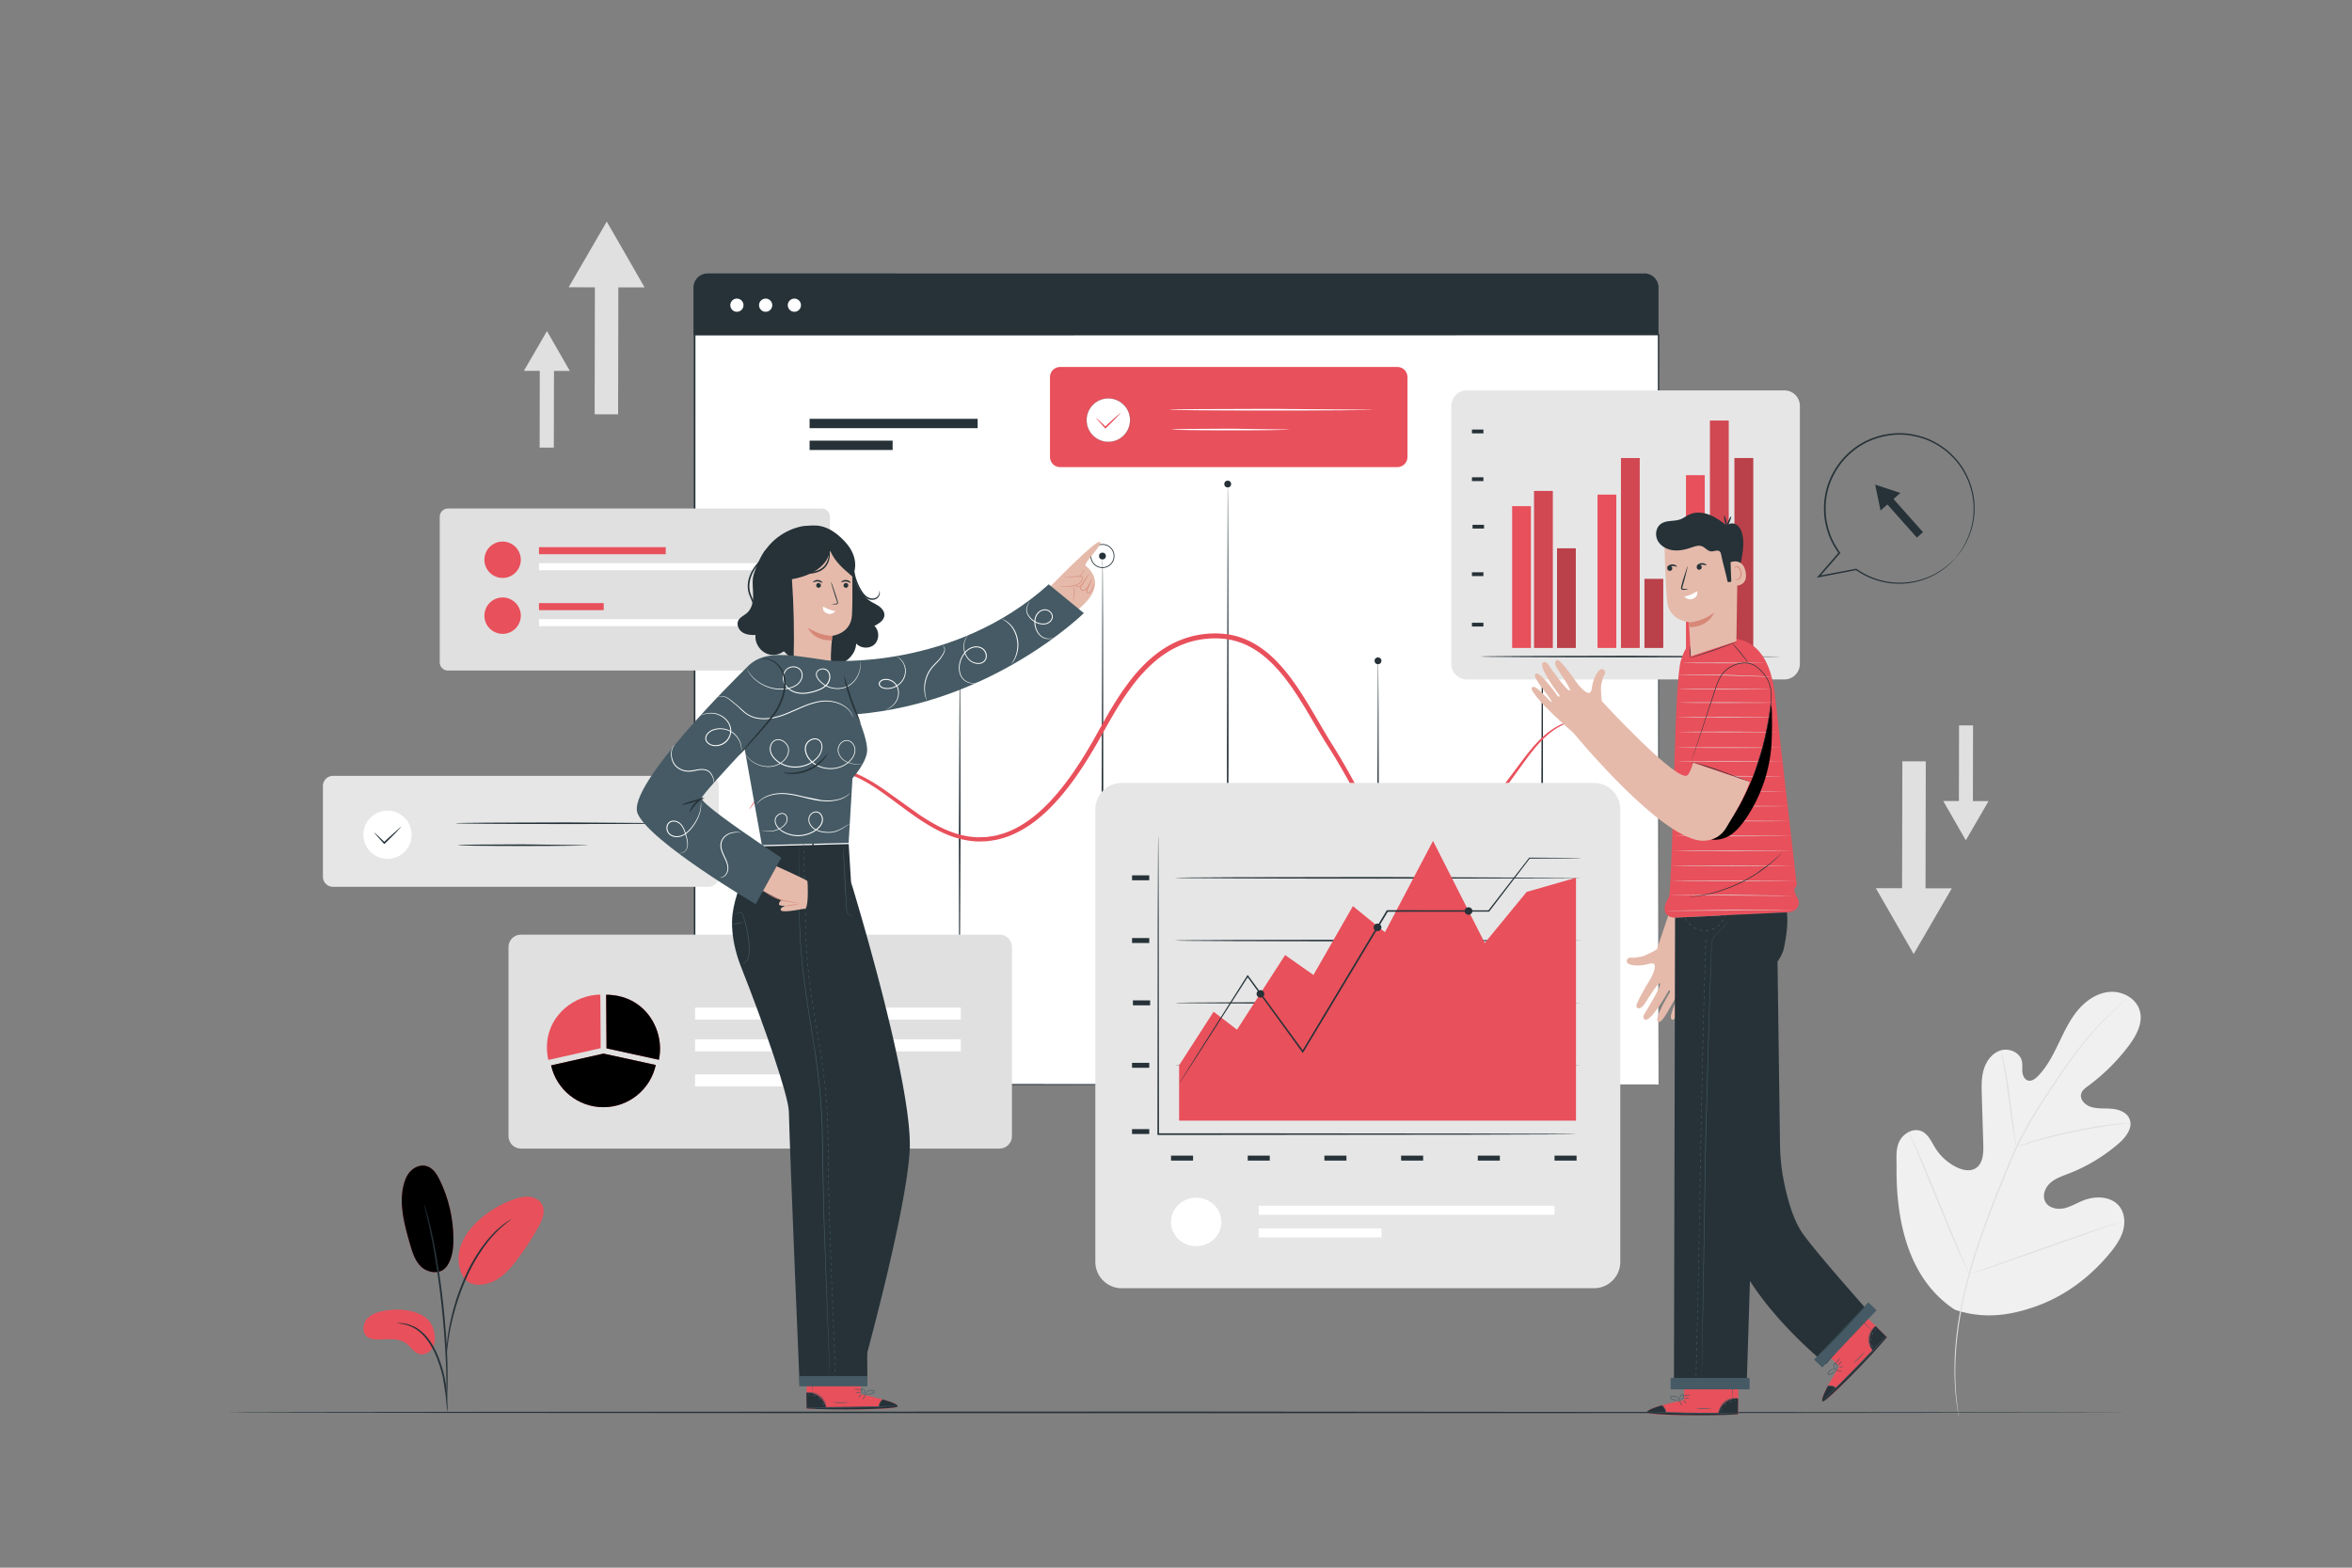 <svg xmlns="http://www.w3.org/2000/svg" xmlns:xlink="http://www.w3.org/1999/xlink" viewBox="0 0 750 500" xmlns:v="https://vecta.io/nano"><rect x="0" y="0" width="750" height="500" fill="#808080" stroke="none"/><style><![CDATA[.P{fill:#263238}.Q{fill:#e8505b}.R{fill:#fff}.S{fill:#e5baab}.T{opacity:.2}.U{fill:#455a64}.V{fill:#d78776}.W{fill:#e0e0e0}.X{fill:#e6e6e6}]]></style><path d="M598.16 283.28l6.04 10.5 6.03 10.5 6.08-10.48 6.08-10.47-8.38-.02.08-40.49-7.47-.01-.09 40.48zm21.5-27.8l3.59 6.26 3.6 6.27 3.63-6.25 3.62-6.25-4.99-.01.05-24.14-4.46-.01-.05 24.14zM205.55 91.67l-6.03-10.5-6.04-10.5-6.07 10.48-6.08 10.47 8.37.02-.08 40.49 7.48.01.08-40.48zm-23.84 26.63l-3.65-6.35-3.65-6.35-3.67 6.34-3.68 6.33 5.06.01-.04 24.48h4.52l.05-24.47z" class="W"/><path d="M623.36 417.72c-14.96-9.79-18.76-28.54-18.59-45.47.03-2.83-.36-5.8.94-8.31s4.44-4.28 7.03-3.15c2.15.94 3.14 3.35 4.37 5.34a16.71 16.71 0 0 0 6.87 6.17c1.85.89 4.11 1.41 5.89.38 2.44-1.4 2.64-4.78 2.56-7.59l-.48-15.7c-.09-2.81-.17-5.68.65-8.36.82-2.69 2.71-5.21 5.4-6.02s6.08.65 6.72 3.38c.27 1.14.06 2.33.17 3.5.11 1.16.69 2.44 1.82 2.74 1.14.3 2.26-.52 3.09-1.36 2.87-2.91 4.77-6.61 6.55-10.29 1.77-3.68 3.49-7.44 6.08-10.6s6.22-5.7 10.29-6.02c4.07-.33 8.48 2.05 9.6 5.98 1.13 3.94-1.11 8.01-3.58 11.28-3.66 4.85-8.03 9.16-12.92 12.76-.88.65-1.84 1.35-2.16 2.4-.57 1.89 1.27 3.71 3.16 4.28 2.14.65 4.44.37 6.66.58 2.23.21 4.65 1.11 5.55 3.16 1.24 2.84-1.12 5.91-3.47 7.94a54.73 54.73 0 0 1-15.88 9.56c-2.08.81-4.26 1.52-5.92 3.01-1.65 1.49-2.61 4.04-1.54 6s3.7 2.53 5.89 2.07c2.18-.45 4.12-1.68 6.19-2.5 3.88-1.55 8.93-1.4 11.52 1.87 1.7 2.15 1.92 5.2 1.15 7.84-.77 2.63-2.4 4.93-4.14 7.05-6.09 7.41-13.98 13.45-22.97 16.77-9.01 3.31-17.4 4.35-26.5 1.31" fill="#f0f0f0"/><g class="W"><path d="M678.11 318.57s-.09.1-.27.27l-.83.76-3.16 2.95a104.9 104.9 0 0 0-10.6 11.83c-2.06 2.65-4.19 5.65-6.42 8.92-2.22 3.27-4.57 6.77-6.91 10.55-2.33 3.77-4.66 7.82-6.73 12.18-1.05 2.17-1.97 4.45-2.91 6.76l-2.85 7.04c-3.81 9.52-7.15 18.71-9.48 27.28-2.35 8.56-3.67 16.48-4.17 23.17-.51 6.7-.23 12.14.14 15.88.2 1.87.38 3.31.54 4.29l.16 1.11.04.38s-.47-2.03-.91-5.77c-.42-3.74-.75-9.2-.27-15.92.46-6.72 1.76-14.66 4.09-23.26 2.32-8.6 5.65-17.81 9.46-27.34l2.85-7.04c.94-2.31 1.87-4.6 2.93-6.78 2.09-4.38 4.43-8.43 6.78-12.2 2.35-3.78 4.71-7.28 6.95-10.54s4.39-6.25 6.47-8.9c4.14-5.31 7.98-9.2 10.73-11.77 1.37-1.29 2.47-2.25 3.22-2.9l.86-.73.29-.22z"/><path d="M642.92 365.81c-.03.01-.13-.42-.29-1.2l-.59-3.29c-.46-2.79-.97-6.66-1.53-10.93-.55-4.27-1.13-8.13-1.65-10.9l-.64-3.28c-.16-.77-.24-1.2-.21-1.21s.16.41.37 1.17.48 1.88.78 3.26c.6 2.76 1.23 6.63 1.78 10.9l1.4 10.94.46 3.31c.1.79.15 1.23.12 1.23z"/><path d="M679.35 358.19c0 .01-.13.04-.38.07l-1.08.12-3.97.47c-3.34.43-7.94 1.19-12.98 2.25-5.04 1.07-9.55 2.24-12.79 3.18-1.62.46-2.93.87-3.83 1.15l-1.04.32c-.24.07-.37.1-.37.08 0-.01.11-.07.34-.16l1.02-.39c.89-.33 2.18-.78 3.79-1.28 3.22-1.02 7.74-2.23 12.79-3.31 5.05-1.06 9.67-1.78 13.03-2.13 1.68-.19 3.05-.28 3.99-.33l1.09-.04c.26-.02.39-.02.39 0zm-51.39 48.14c-.01.01-.1-.15-.25-.44l-.65-1.3-2.26-4.83c-1.86-4.1-4.25-9.84-6.81-16.2l-6.69-16.24-2.14-4.88-.58-1.33c-.13-.31-.19-.47-.18-.48s.1.15.25.44l.65 1.29c.56 1.13 1.33 2.78 2.26 4.83 1.86 4.1 4.25 9.84 6.81 16.21l6.69 16.24 2.14 4.88.58 1.33c.13.31.19.47.18.48z"/><path d="M676.21 389.7c0 .01-.16.08-.48.2l-1.4.49-5.17 1.78-17 6.05-17.05 5.93-5.22 1.65-1.43.42-.51.12c0-.01.16-.08.48-.2l1.4-.49 5.17-1.77 17-6.05 17.04-5.93 5.22-1.65 1.43-.42.52-.13z"/></g><path d="M677.85 450.46c0 .14-135.6.26-302.84.26-167.29 0-302.87-.12-302.87-.26s135.57-.26 302.87-.26l302.84.26z" class="P"/><g class="Q"><path d="M134.45 419.42c-3.53-1.82-7.69-2.06-11.62-1.41-2.11.35-4.3.98-5.74 2.56-1.43 1.58-1.71 4.37-.06 5.73.98.81 2.35.93 3.62.92 3.07-.04 6.48-.58 8.93 1.27 1.4 1.05 2.33 2.81 4.01 3.33 1.64.51 3.49-.46 4.35-1.94.87-1.48.9-3.33.49-4.99.01 0-.42-3.63-3.98-5.47z"/><use xlink:href="#B"/></g><use xlink:href="#B" class="T"/><path d="M148.48 408.22c-2.35-2.78-2.79-6.85-1.75-10.33 1.04-3.49 3.4-6.46 6.12-8.88 3.19-2.84 6.93-5.05 10.96-6.47 1.58-.56 3.26-1 4.93-.84s3.36 1.01 4.14 2.5c1.15 2.2.05 4.87-1.15 7.05-2.11 3.84-4.52 7.5-7.2 10.96-2.16 2.78-4.63 5.53-7.92 6.78s-6.7 1.11-8.45-1.17" class="Q"/><g class="P"><path d="M142.69 450.34c-.04 0-.11-.5-.2-1.4l-.37-3.83-.86-5.61c-.45-2.08-1.14-4.34-2.04-6.63-.93-2.27-2.06-4.34-3.38-5.99-1.31-1.66-2.84-2.86-4.28-3.56-1.43-.71-2.71-.99-3.6-1.12l-1.4-.2c0-.04.5-.05 1.42-.02.91.06 2.25.29 3.76.98 1.51.67 3.13 1.89 4.51 3.59 1.39 1.69 2.56 3.8 3.51 6.12.91 2.33 1.6 4.61 2.03 6.73.42 2.12.62 4.06.75 5.68l.19 3.85-.04 1.41z"/><path d="M142.43 447.4c-.02 0-.03-.23-.04-.65v-1.86l-.08-6.84c-.14-5.77-.64-13.74-1.6-22.5-.97-8.76-2.25-16.64-3.42-22.29a94.61 94.61 0 0 0-.82-3.81l-.67-2.86-.43-1.81c-.09-.42-.13-.64-.11-.64.02-.01.1.2.23.61l.54 1.78c.24.77.49 1.73.77 2.85a82.1 82.1 0 0 1 .9 3.8c1.27 5.65 2.62 13.54 3.59 22.31.96 8.78 1.4 16.77 1.43 22.55.03 2.89-.03 5.23-.1 6.85l-.11 1.86c-.03.43-.06.65-.08.65z"/><path d="M142.39 431.99c-.04 0-.03-.69.01-1.94.07-1.25.24-3.05.6-5.27.37-2.21.89-4.83 1.71-7.67.78-2.86 1.85-5.94 3.21-9.08 2.66-6.31 6.28-11.47 9.42-14.67.74-.85 1.56-1.46 2.22-2.06.34-.29.64-.57.95-.8l.86-.59c1.04-.71 1.62-1.08 1.64-1.05.09.13-2.32 1.55-5.36 4.79-3.03 3.23-6.55 8.36-9.19 14.62-1.35 3.11-2.43 6.17-3.23 9-.84 2.82-1.4 5.41-1.82 7.6a77.58 77.58 0 0 0-.77 5.21c-.12 1.22-.21 1.91-.25 1.91z"/></g><path d="M221.5 106.72h307.37v239.17H221.5z" class="R"/><g class="P"><path d="M528.87 345.89l-.22-239.17.22.22-307.34.05h-.03l.26-.26-.03 239.17-.23-.23 307.37.22-307.37.23h-.23v-.23l-.03-239.17v-.26h.26.03l307.34.05h.22v.22l-.22 239.16zM306.02 325.8c-.14 0-.26-26-.26-58.06l.26-58.07c.14 0 .26 25.99.26 58.07l-.26 58.06zm133.39 0c-.14 0-.26-26-.26-58.06l.26-58.07c.14 0 .26 25.99.26 58.07l-.26 58.06z"/><use xlink:href="#C"/><use xlink:href="#C" x="-92.3"/><use xlink:href="#C" x="140.21"/><path d="M391.49 325.8c-.14 0-.26-38.38-.26-85.7l.26-85.71c.14 0 .26 38.37.26 85.71l-.26 85.7zm-84.38-116.13c0 .6-.49 1.09-1.09 1.09s-1.09-.49-1.09-1.09.49-1.09 1.09-1.09 1.09.49 1.09 1.09z"/><circle cx="351.55" cy="177.34" r="1.09"/><path d="M351.55 181.16a3.82 3.82 0 0 1 0-7.64 3.82 3.82 0 0 1 3.82 3.82c.01 2.11-1.71 3.82-3.82 3.82zm0-7.39c-1.97 0-3.57 1.6-3.57 3.57s1.6 3.57 3.57 3.57 3.57-1.6 3.57-3.57-1.6-3.57-3.57-3.57z"/><circle cx="391.49" cy="154.38" r="1.09"/><circle cx="439.41" cy="210.76" r="1.09"/><circle cx="491.79" cy="177.34" r="1.09"/><path d="M260.33 178.43c0 .6-.49 1.09-1.09 1.09s-1.09-.49-1.09-1.09.49-1.09 1.09-1.09 1.09.49 1.09 1.09z"/></g><path d="M502.08 229.88c0 .03-.29.12-.86.28-.58.13-1.41.42-2.47.85-2.11.9-5 2.78-7.94 6.02-2.97 3.22-5.95 7.7-9.68 12.74-1.89 2.5-3.98 5.16-6.58 7.64-1.28 1.26-2.73 2.42-4.27 3.53-1.59 1.05-3.28 2.05-5.14 2.81-3.71 1.53-7.97 2.27-12.33 2.07-2.17-.11-4.4-.26-6.63-.83-2.23-.48-4.46-1.42-6.42-2.82-1.96-1.39-3.64-3.22-5.01-5.23-1.38-2-2.62-4.12-3.83-6.28-2.39-4.33-4.88-8.69-7.71-13.06-2.78-4.43-5.35-9.11-8.22-13.7-2.87-4.58-6.03-9.16-10.07-12.98-2.02-1.89-4.26-3.59-6.76-4.84-2.49-1.26-5.21-2.09-8.03-2.35-2.81-.28-5.73-.1-8.55.48-2.82.6-5.56 1.65-8.11 3.08-5.11 2.9-9.24 7.2-12.68 11.82-3.47 4.64-6.29 9.64-9.06 14.57-2.73 4.96-5.62 9.78-8.78 14.26-3.19 4.46-6.64 8.64-10.63 12.12-1.01.85-2 1.71-3.08 2.45-1.03.8-2.16 1.46-3.27 2.13-2.26 1.24-4.61 2.33-7.08 2.91-1.21.38-2.47.51-3.7.69-.61.12-1.24.08-1.86.11-.62.01-1.24.05-1.85.02-2.46-.11-4.84-.61-7.09-1.31-4.51-1.47-8.42-3.84-11.99-6.26-3.56-2.45-6.82-4.99-10-7.28-3.18-2.31-6.29-4.33-9.49-5.75-3.19-1.44-6.4-2.35-9.45-2.68-3.05-.32-5.95-.15-8.49.55-.65.11-1.24.41-1.84.59-.59.23-1.2.37-1.72.68-1.05.58-2.14.99-3 1.66-1.86 1.15-3.26 2.5-4.51 3.61l-1.57 1.72c-.48.53-.94.98-1.26 1.46l-1.59 2.09c-.37.47-.57.7-.59.69s.13-.28.46-.78l1.47-2.2c.31-.5.75-.98 1.21-1.53l1.53-1.79c1.24-1.17 2.63-2.58 4.51-3.79.87-.71 1.97-1.16 3.05-1.77.53-.33 1.16-.48 1.76-.73.62-.2 1.22-.52 1.89-.64 2.62-.76 5.62-.99 8.78-.7 3.16.3 6.48 1.2 9.76 2.65 3.3 1.42 6.52 3.48 9.73 5.76l10.03 7.18c3.54 2.36 7.38 4.65 11.71 6.03 2.16.66 4.42 1.12 6.75 1.21.58.02 1.16-.02 1.75-.03.58-.03 1.18.01 1.76-.11 1.17-.18 2.35-.3 3.5-.67 4.67-1.18 8.99-3.89 12.83-7.25 3.85-3.39 7.23-7.5 10.36-11.9 3.11-4.43 5.95-9.17 8.66-14.14 2.76-4.94 5.61-10.01 9.15-14.76 3.51-4.73 7.78-9.2 13.16-12.26a30.25 30.25 0 0 1 8.56-3.25c2.99-.62 6.02-.8 9.02-.5 3.01.28 5.93 1.18 8.57 2.52 2.65 1.34 5.01 3.13 7.11 5.11 4.19 4 7.39 8.68 10.28 13.31 2.89 4.65 5.45 9.33 8.18 13.73 2.81 4.38 5.33 8.85 7.68 13.16 2.4 4.25 4.73 8.53 8.39 11.12 1.79 1.3 3.84 2.19 5.96 2.66 2.1.55 4.27.72 6.38.84 4.22.22 8.29-.46 11.86-1.89 1.79-.72 3.43-1.66 4.97-2.66 1.5-1.06 2.92-2.17 4.18-3.39 2.56-2.39 4.66-4.99 6.57-7.44 3.78-4.95 6.85-9.42 9.93-12.62 3.05-3.24 6.08-5.08 8.26-5.9 1.11-.38 1.96-.63 2.56-.71.61-.11.91-.15.92-.13z" class="Q"/><path d="M258.16 133.57h53.59v2.98h-53.59zm0 6.97h26.48v2.98h-26.48zm266.2-53.33H225.64a4.51 4.51 0 0 0-4.51 4.51v15.01h307.73V91.71c.01-2.49-2.01-4.5-4.5-4.5z" class="P"/><path d="M237.08 97.34a2.1 2.1 0 0 1-4.2 0 2.1 2.1 0 0 1 4.2 0zm9.17 0a2.1 2.1 0 0 1-4.2 0 2.1 2.1 0 0 1 4.2 0zm9.16 0a2.1 2.1 0 1 1-4.2 0 2.1 2.1 0 0 1 4.2 0z" class="R"/><path d="M225.95 282.84H106.2c-1.78 0-3.23-1.45-3.23-3.23v-28.93c0-1.78 1.45-3.23 3.23-3.23h119.75c1.78 0 3.23 1.45 3.23 3.23v28.93a3.23 3.23 0 0 1-3.23 3.23z" class="X"/><path d="M129.57 271.05c-2.66 3.31-7.5 3.85-10.81 1.19s-3.85-7.5-1.19-10.81 7.5-3.85 10.81-1.19c3.32 2.66 3.85 7.5 1.19 10.81z" class="R"/><path d="M127.9 263.63c.1.1-1.76 2.08-4.16 4.42l-1.02.98-.18.18-.17-.18-3.11-3.47c.09-.09 1.56 1.24 3.47 3.11h-.36l1.01-.99 4.52-4.05zm88.96-1.07c0 .14-16.04.26-35.83.26s-35.83-.12-35.83-.26 16.04-.26 35.83-.26l35.83.26zm-29.39 7c0 .14-9.28.26-20.71.26-11.44 0-20.72-.12-20.72-.26s9.27-.26 20.72-.26l20.71.26z" class="P"/><path d="M262.04 213.87h-119.2c-1.44 0-2.62-1.17-2.62-2.62v-46.44c0-1.44 1.17-2.62 2.62-2.62h119.19c1.44 0 2.62 1.17 2.62 2.62v46.44c0 1.45-1.17 2.62-2.61 2.62z" class="W"/><g class="Q"><use xlink:href="#D"/><path d="M171.87 174.52h40.42v2.24h-40.42z"/></g><path d="M171.87 179.62h78.62v2.24h-78.62z" class="R"/><g class="Q"><use xlink:href="#D" y="17.83"/><path d="M171.87 192.36h20.64v2.24h-20.64z"/></g><path d="M171.87 197.46h78.62v2.24h-78.62z" class="R"/><path d="M318.73 366.33H166.11c-2.19 0-3.96-1.77-3.96-3.96v-60.32c0-2.19 1.77-3.96 3.96-3.96h152.62c2.19 0 3.96 1.77 3.96 3.96v60.32c0 2.18-1.77 3.96-3.96 3.96z" class="W"/><g class="Q"><path d="M191.52 331.06l-.09-13.84c-4.08.02-8.23 1.64-11.42 4.45-3.75 3.32-6.16 8.31-5.5 14.33.07.66.18 1.33.32 2.01 0 .02.01.03.01.05h0l16.68-3.75v-3.25z"/><use xlink:href="#E"/></g><use xlink:href="#E" class="T"/><use xlink:href="#F" class="Q"/><use xlink:href="#F" opacity=".1"/><path d="M221.65 321.36h84.73v3.84h-84.73zm0 10.12h84.73v3.84h-84.73zm0 11.19h45.8v3.84h-45.8z" class="R"/><path d="M508.27 410.87H357.69a8.42 8.42 0 0 1-8.41-8.41V258.11a8.42 8.42 0 0 1 8.41-8.41h150.57a8.42 8.42 0 0 1 8.41 8.41v144.35c.01 4.65-3.76 8.41-8.4 8.41z" class="X"/><g class="P"><path d="M360.98 360.11h5.49v1.58h-5.49zm12.43 8.47h7.03v1.58h-7.03zm24.46 0h7.03v1.58h-7.03zm24.45 0h7.03v1.58h-7.03zm24.46 0h7.03v1.58h-7.03zm24.46 0h7.03v1.58h-7.03zm24.46 0h7.03v1.58h-7.03zm-134.72-29.61h5.49v1.58h-5.49zm0-39.8h5.49v1.58h-5.49zm0-19.99h5.49v1.58h-5.49zm.28 39.89h5.49v1.58h-5.49zm141.27 42.63l-.59.03-1.73.03-6.65.05-24.45.08-80.66.08h-19.11-.26v-.26l.09-67.72.08-20 .04-5.38.02-1.39.02-.47s.02.16.02.47l.02 1.39.04 5.38.08 20 .09 67.72-.26-.26h19.11l80.66.08 24.45.08 6.65.05 1.73.03.61.01z"/><use xlink:href="#G"/><use xlink:href="#G" y="-19.89"/><use xlink:href="#G" y="-39.89"/><use xlink:href="#G" y="19.9"/></g><path d="M375.99 357.41v-17.65l11-17.08 7.47 5.73 15.33-23.81 9.04 6.36L431.41 289l10.22 8.32 15.33-29.13 16.5 32.56 13.36-16.29 15.72-4.5v77.45H375.99z" class="Q"/><g class="P"><path d="M504.07 273.7c0 .01-.09.01-.28.02l-.82.02-3.19.04-12.06.07.11-.06-12.92 16.89-.06.08h-.1l-32.36.04.21-.12-13.61 22.65-13.36 22.2-.2.32-.22-.31-17.53-24.1.35-.01-15.99 24.91-4.46 6.89-1.18 1.8-.42.6s.12-.22.37-.64l1.13-1.83 4.36-6.95 15.84-25.01.17-.26.18.25 17.59 24.06-.42.02 13.34-22.21 13.62-22.64.07-.12h.14l32.36.04-.16.08 13.02-16.82.04-.06h.07l12.06.07 3.19.04.82.02.3.03z"/><path d="M403.17 316.99c0 .66-.56 1.2-1.24 1.2s-1.24-.54-1.24-1.2.56-1.2 1.24-1.2 1.24.53 1.24 1.2zm37.33-21.22c0 .66-.56 1.2-1.24 1.2-.69 0-1.24-.54-1.24-1.2s.56-1.2 1.24-1.2 1.24.54 1.24 1.2zm29.02-5.21c0 .66-.56 1.2-1.24 1.2-.69 0-1.24-.54-1.24-1.2s.56-1.2 1.24-1.2 1.24.54 1.24 1.2z"/></g><g class="R"><ellipse cx="381.44" cy="389.73" rx="8.03" ry="7.73"/><path d="M401.38 384.55h94.32v2.89h-94.32zm0 7.23h39.16v2.89h-39.16z"/></g><path d="M569 216.7H467.73a4.94 4.94 0 0 1-4.94-4.94v-82.31a4.94 4.94 0 0 1 4.94-4.94H569a4.94 4.94 0 0 1 4.94 4.94v82.31c-.01 2.73-2.22 4.94-4.94 4.94z" class="X"/><path d="M482.19 161.43h5.99v45.23h-5.99zm27.23-3.67h5.99v48.9h-5.99zm28.2-6.21h5.99v55.11h-5.99zm-13.24 33.08h5.99v22.02h-5.99z" class="Q"/><path d="M524.38 184.63h5.99v22.02h-5.99z" class="T"/><path d="M489.17 156.58h5.99v50.08h-5.99z" class="Q"/><path d="M489.17 156.58h5.99v50.08h-5.99z" opacity=".1"/><path d="M516.89 146.09h5.99v60.57h-5.99z" class="Q"/><path d="M516.89 146.09h5.99v60.57h-5.99z" opacity=".1"/><path d="M553.08 146.09h5.99v60.57h-5.99z" class="Q"/><path d="M553.08 146.09h5.99v60.57h-5.99z" class="T"/><path d="M545.26 134.13h5.99v72.53h-5.99z" class="Q"/><path d="M545.26 134.13h5.99v72.53h-5.99z" opacity=".1"/><path d="M496.5 174.88h5.99v31.78h-5.99z" class="Q"/><path d="M496.5 174.88h5.99v31.78h-5.99z" class="T"/><path d="M567.64 209.4c0 .14-21.38.26-47.74.26-26.38 0-47.75-.12-47.75-.26s21.37-.26 47.75-.26l47.74.26zm-98.27-10.79h3.66v1.21h-3.66zm0-16.09h3.66v1.21h-3.66zm0-30.3h3.66v1.21h-3.66zm0-15.22h3.66v1.21h-3.66zm.19 30.37h3.66v1.21h-3.66z" class="P"/><path d="M445.58 148.99H338.04c-1.78 0-3.23-1.45-3.23-3.23v-25.5c0-1.78 1.45-3.23 3.23-3.23h107.54c1.78 0 3.23 1.45 3.23 3.23v25.5c0 1.78-1.45 3.23-3.23 3.23z" class="Q"/><path d="M358.84 138.34c-2.4 2.99-6.77 3.47-9.76 1.07s-3.47-6.77-1.07-9.76 6.77-3.47 9.76-1.07c2.99 2.39 3.47 6.77 1.07 9.76z" class="R"/><path d="M353.41 140.96a6.93 6.93 0 0 1-4.35-1.53c-1.45-1.17-2.36-2.83-2.57-4.68a6.95 6.95 0 0 1 1.49-5.12c1.17-1.45 2.83-2.36 4.68-2.57.26-.03.52-.04.78-.04a6.93 6.93 0 0 1 4.35 1.53c1.45 1.17 2.36 2.83 2.57 4.68a6.95 6.95 0 0 1-1.49 5.12h0c-1.17 1.45-2.83 2.36-4.68 2.57a7.03 7.03 0 0 1-.78.04zm.02-13.89a6.62 6.62 0 0 0-.77.04 6.85 6.85 0 0 0-4.64 2.55c-1.16 1.44-1.68 3.25-1.48 5.09a6.85 6.85 0 0 0 2.55 4.64c1.44 1.16 3.25 1.68 5.09 1.48a6.85 6.85 0 0 0 4.64-2.55h0c1.16-1.44 1.68-3.25 1.48-5.09a6.85 6.85 0 0 0-2.55-4.64c-1.24-.99-2.75-1.52-4.32-1.52z" class="P"/><path d="M357.32 131.63c.1.1-1.57 1.9-3.74 4.01l-.92.89-.18.18-.17-.18-2.79-3.15c.09-.09 1.43 1.11 3.15 2.79h-.36l.91-.9 4.1-3.64z" class="Q"/><path d="M437.68 130.67c0 .14-14.49.26-32.36.26-17.88 0-32.37-.12-32.37-.26s14.49-.26 32.37-.26l32.36.26zm-26.55 6.32c0 .14-8.38.26-18.71.26-10.34 0-18.71-.12-18.71-.26s8.38-.26 18.71-.26l18.71.26z" class="R"/><path d="M623.65 177.84s-.13.17-.41.48l-1.27 1.35c-1.2 1.1-3.04 2.68-5.8 4.04-.7.32-1.42.7-2.23.96l-1.23.44-1.32.35c-.89.27-1.86.37-2.85.55l-1.53.12c-.52.05-1.05.06-1.59.04-4.31.02-9.25-1.32-13.67-4.39l.16.04-11.89 2.3-.67.13.45-.52 6.54-7.54-.01.31c-1.13-1.59-2.15-3.33-2.93-5.21a26.56 26.56 0 0 1-1.59-5.99c-.51-4.17 0-8.64 1.8-12.69 2.29-5.26 6.43-9.49 11.26-11.91 4.85-2.38 10.28-3.1 15.15-2.13 2.43.47 4.76 1.22 6.82 2.36 2.07 1.11 3.95 2.44 5.5 4 3.21 3.04 5.23 6.77 6.29 10.34 1.09 3.59 1.21 7.05.81 9.98-.37 2.95-1.31 5.37-2.2 7.25l-.67 1.31c-.22.4-.48.76-.69 1.1-.43.68-.8 1.24-1.17 1.65l-.79.96c-.17.22-.26.32-.27.32-.01-.01.08-.12.24-.35l.75-.99c.35-.42.71-.99 1.12-1.67.2-.34.45-.7.66-1.1l.65-1.31c.86-1.87 1.75-4.28 2.09-7.2.36-2.9.22-6.32-.87-9.84-1.07-3.51-3.07-7.17-6.24-10.14-1.53-1.53-3.39-2.83-5.42-3.91-2.02-1.11-4.31-1.84-6.69-2.29-4.77-.94-10.09-.21-14.83 2.12-4.72 2.37-8.77 6.52-11.01 11.66-1.77 3.96-2.26 8.33-1.77 12.41.28 2.04.82 4.01 1.54 5.87.76 1.85 1.75 3.54 2.86 5.11l.12.16-.13.15-6.56 7.52-.22-.39 11.89-2.25.09-.02.08.05c4.33 3.04 9.18 4.39 13.43 4.4.53.02 1.06.02 1.57-.03l1.51-.11c.98-.17 1.94-.25 2.82-.52l1.31-.33 1.22-.42c.81-.25 1.52-.62 2.21-.92 2.75-1.32 4.6-2.86 5.82-3.92.59-.55 1.01-1.01 1.31-1.3.28-.3.45-.44.45-.44zm-17.67-20.62l-4.01-1.33-4.02-1.33.86 4.14.85 4.15 2.19-1.95 9.4 10.56 1.95-1.73-9.4-10.57z" class="P"/><path d="M586.51 435.78l-6.47-6.5 12.1-12.21 9.57 9.41-.7.8c-3.15 3.55-16.28 17.85-19.2 19.42-3.25 1.77 4.7-10.92 4.7-10.92z" class="Q"/><g class="P"><path d="M597.23 430.82c-.85-1.18-1.23-2.69-1.06-4.14s.84-2.78 1.94-3.73l3.41 3.38-4.29 4.49z"/><path d="M582.81 442.16s-2.56 4.67-1.51 4.81 14.86-13.8 20.41-20.49l-.29-.25-15.97 16.4c0 .01-1.91-1.15-2.64-.47z"/></g><g class="U"><path d="M601.6 426.04c.01 0-.06.08-.19.23l-.56.64-2.1 2.31c-1.79 1.94-4.3 4.59-7.13 7.46a287.21 287.21 0 0 1-7.38 7.21l-2.29 2.13-.63.57c-.15.13-.23.19-.23.19 0-.01.06-.08.2-.22l.61-.6 2.24-2.18 7.33-7.25 7.17-7.41 2.15-2.27.59-.61c.14-.14.22-.21.22-.2z"/><path d="M585.64 442.82c-.04.05-.6-.44-1.47-.63-.86-.21-1.59-.02-1.6-.08-.03-.05.72-.34 1.65-.12.93.21 1.47.8 1.42.83zm1.74-5.41c-.01.06-.39.02-.85-.08s-.82-.23-.81-.28c.01-.06.39-.02.85.08.47.1.83.22.81.28zm.46-1.51c0 .06-.32.12-.71.15-.4.02-.72 0-.73-.06 0-.06.32-.12.71-.15.4-.02.73 0 .73.06zm-.53-1.76c.04.04-.2.36-.55.72s-.66.61-.7.57.2-.36.55-.72c.34-.36.66-.61.7-.57z"/><path d="M586.71 433.12c.05.02-.12.47-.5.92s-.79.68-.83.64c-.04-.05.31-.35.67-.77.36-.43.6-.82.66-.79zm-.8 3.65c.02.02-.24.35-.78.78-.27.21-.61.44-1.01.65-.21.1-.41.22-.67.28-.13.03-.29.04-.44-.05-.15-.08-.22-.28-.2-.43.35-1.14 1.52-1.47 2.18-1.36.35.04.61.16.78.26s.24.18.23.19c-.02.04-.36-.25-1.02-.31-.33-.02-.72.03-1.1.24-.36.2-.77.57-.86 1-.03.22.16.31.38.26.21-.05.43-.16.63-.25.4-.2.74-.41 1.01-.6l.87-.66z"/><path d="M585.75 437.01c0 .02-.32-.06-.63-.45-.15-.19-.3-.46-.36-.78-.04-.31-.1-.73.25-1.05.2-.16.5-.04.6.12.12.15.18.33.22.48.08.31.11.6.11.84 0 .48-.1.77-.13.76s.01-.3-.02-.76a3.94 3.94 0 0 0-.15-.8c-.06-.27-.28-.64-.51-.48-.21.18-.22.57-.18.85.05.29.16.54.29.73.25.38.53.51.51.54zm12.26-14.03c.02.03-.38.32-.86.93s-1.01 1.59-1.14 2.77a5.51 5.51 0 0 0 .52 2.95c.34.7.67 1.07.64 1.1-.01.01-.1-.07-.25-.24s-.34-.43-.53-.79a5.37 5.37 0 0 1-.6-3.04 5.31 5.31 0 0 1 1.23-2.84 4.29 4.29 0 0 1 .68-.65c.2-.14.31-.2.31-.19z"/><path d="M591.68 419.21c.04-.04 1.21 1.02 2.61 2.38l2.47 2.53c-.04.04-1.21-1.02-2.61-2.38l-2.47-2.53zm2.84 11.96c.04.03-.61.96-1.59 1.96-.97 1-1.88 1.69-1.91 1.64-.04-.05.8-.8 1.76-1.79l1.74-1.81zm2.36-2.39c.06 0 .1.23.21.5.1.26.22.47.18.51s-.26-.13-.37-.43c-.12-.32-.07-.59-.02-.58zm-.23-2.02c.06 0 .11.2.11.46 0 .25-.04.46-.1.46s-.11-.2-.11-.46c0-.25.05-.46.1-.46zm.77-1.79c.03.05-.13.21-.24.45-.12.24-.15.47-.21.47-.05.01-.13-.26.02-.56.14-.3.4-.41.43-.36zm.67-1.16c.05.02.05.16-.02.3-.06.14-.15.24-.21.21-.05-.02-.05-.16.02-.3.06-.14.15-.24.21-.21z"/></g><path d="M536.98 446.53l.22-9.17 17.19.31-.18 13.42-1.07.05c-4.75.18-24.15.58-27.3-.44-3.52-1.14 11.14-4.17 11.14-4.17z" class="Q"/><g class="P"><path d="M547.97 450.84c.27-1.43 1.09-2.75 2.26-3.63 1.17-.87 2.59-1.32 4.04-1.18l-.08 4.8h-6.22z"/><path d="M529.81 448.26s-5.14 1.39-4.52 2.24 20.25 1.19 28.91.58l-.02-.38-22.89-.2s-.48-2.18-1.48-2.24z"/></g><g class="U"><path d="M554.45 450.7c0 .01-.1.02-.3.03l-.85.04-3.13.08c-2.64.05-6.29.07-10.32 0a330.85 330.85 0 0 1-10.31-.34l-3.12-.18-.85-.06c-.19-.02-.3-.03-.29-.04s.1-.01.3-.01l.85.03 3.12.12 10.31.28 10.31.06 3.13-.01h.85c.2-.02.3-.01.3 0z"/><path d="M531.29 450.77c-.06.01-.1-.74-.56-1.5-.45-.77-1.08-1.16-1.04-1.21.01-.05.74.28 1.22 1.11.49.81.43 1.61.38 1.6zm5.11-2.48c-.05.03-.29-.27-.53-.67s-.4-.75-.35-.78.29.27.53.67c.25.4.4.74.35.78zm1.41-.72c-.04.04-.31-.14-.6-.41s-.5-.53-.46-.57.31.14.6.41c.29.28.5.53.46.57zm.91-1.6c0 .06-.4.1-.9.1s-.9-.05-.9-.11.4-.1.9-.1c.49 0 .9.05.9.11z"/><path d="M539.04 444.83c.02.05-.42.24-1.01.27-.58.04-1.04-.1-1.03-.16s.46-.02 1.02-.05c.55-.03 1-.12 1.02-.06zm-3.19 1.95c0 .02-.42.07-1.1-.03-.34-.05-.74-.13-1.17-.28-.21-.08-.44-.14-.67-.29-.11-.07-.23-.18-.27-.35a.45.45 0 0 1 .17-.44c1.07-.53 2.11.08 2.49.64a1.99 1.99 0 0 1 .35.74c.04.19.04.3.02.3-.04.01-.07-.44-.49-.95a2.02 2.02 0 0 0-.93-.63c-.39-.12-.94-.16-1.32.07-.18.13-.11.33.08.45.18.12.41.2.62.28.42.15.8.25 1.13.32l1.09.17z"/><path d="M535.56 446.83c-.02.01-.17-.27-.11-.77.03-.24.13-.53.32-.8.2-.24.46-.58.93-.55.26.04.38.33.33.52-.02.19-.11.36-.2.49a3.81 3.81 0 0 1-.53.66c-.35.33-.63.46-.64.44-.02-.03.22-.19.53-.54a4.06 4.06 0 0 0 .47-.65c.16-.23.27-.65-.01-.7-.28-.03-.56.24-.74.46-.18.24-.28.49-.32.71-.09.43.01.72-.03.73zm18.62-.84c0 .04-.49-.06-1.27.02-.77.07-1.85.37-2.79 1.09a5.51 5.51 0 0 0-1.77 2.42c-.27.73-.31 1.23-.35 1.22-.01 0-.02-.12.01-.35.02-.22.08-.54.2-.92.24-.76.8-1.78 1.78-2.53a5.31 5.31 0 0 1 2.91-1.08c.4-.02.72 0 .94.04s.34.07.34.09z"/><path d="M552.52 438.8c.06 0 .1 1.58.09 3.53l-.12 3.53c-.06 0-.1-1.58-.09-3.53l.12-3.53zm-6.68 10.33c.01.05-1.12.22-2.51.21-1.4-.01-2.52-.19-2.51-.24.01-.06 1.13.03 2.51.04l2.51-.01zm3.37.05c.04.04-.1.24-.21.49-.12.25-.19.48-.24.48-.06 0-.08-.27.06-.57.12-.29.35-.44.39-.4zm1.29-1.56c.04.04-.07.22-.25.4s-.36.29-.4.25.07-.22.25-.4.36-.29.4-.25zm1.83-.69c-.01.06-.24.05-.5.14-.26.08-.44.22-.48.18-.05-.03.1-.27.42-.37.32-.11.58 0 .56.05zm1.3-.32c.02.05-.08.14-.22.19s-.28.05-.3 0 .08-.14.22-.19c.15-.05.28-.05.3 0z"/></g><path d="M546.19 249.91l-17.85 52.88c-.81.49-3.83 2.09-4.76 2.28-1.13.23-2.63.48-3.5.36-1.07-.15-1.77 1.08-1.07 1.77s3.65 1.17 6.99.17.86 4.07-.24 5.74-4.2 7.17-3.95 7.91c.36 1.09 1.7.64 2.76-1.06 1.07-1.72 4.23-6.63 4.69-6.37.91.51-4.57 9.25-4.57 9.25s-1.26 1.53-.29 2.28c1.74 1.35 7.1-8.05 7.59-8.96.34-.63.8-.14.39.52-.41.68-5.08 8.36-3.67 9.24 1.46.91 4.73-6.79 6.07-8.22 1.53-1.62-3.07 6.41-1.74 7.38.5.36.92.56 3.22-4.09 1.47-2.96 3.67-9.44 5.14-13.94 4.9-9.83 18.93-40.16 23.57-60.81" class="S"/><path d="M549.57 203.99s13.64-3.95 16.33 16.92l6.99 60.89c.14 1.53-.82.93-.71 2.19.13 1.47 1.44 2.66 1.44 3.71.01 3.35-3.83 3.29-3.83 3.29l-35.65 1.7s-3.3.07-3.32-2.82c-.01-2.19 1.43-3.17 1.54-4.53 1.52-19.52 1.49-68.14 3.69-74.82 2.09-6.38 3.43-6.51 13.52-6.53z" class="Q"/><g class="P"><path d="M552.27 205c.02-.02.33.33.84.89l1.94 2.2 1.81 2.32c.43.62.67 1.02.64 1.04s-.31-.35-.76-.95l-1.85-2.27-1.9-2.24-.72-.99z"/><path d="M553.84 204.64c.01.01-.2.11-.57.27l-1.58.65-5.28 1.96-5.36 1.73-1.64.47-.61.14c0-.01.21-.09.59-.22l1.62-.53 5.33-1.78 5.29-1.9 1.6-.59.61-.2z"/><path d="M538.95 206.03c.06 0 .1.85.1 1.9s-.05 1.9-.1 1.9c-.06 0-.1-.85-.1-1.9s.04-1.9.1-1.9z"/></g><path d="M563.35 211.44c0 .06-6.06.1-13.53.1s-13.53-.05-13.53-.1c0-.06 6.06-.1 13.53-.1l13.53.1zm1.75 4.45c0 .01-.11.01-.31.01l-.87-.02-3.21-.12-10.6-.33-10.6-.19-3.21-.04-.87-.02-.3-.02s.1-.01.3-.02l.87-.02 3.21-.02 10.61.13 10.6.39 3.21.18.87.06.3.03zm.42 3.93c0 .06-6.84.1-15.28.1s-15.28-.05-15.28-.1c0-.06 6.84-.1 15.28-.1l15.28.1zm.78 4.26c0 .06-7.09.1-15.84.1s-15.84-.05-15.84-.1 7.09-.1 15.84-.1l15.84.1zm.72 4.68c0 .06-7.25.1-16.2.1s-16.2-.05-16.2-.1c0-.06 7.25-.1 16.2-.1l16.2.1zm.45 4.68c0 .06-7.35.1-16.42.1s-16.42-.05-16.42-.1 7.35-.1 16.42-.1l16.42.1zm.57 5.01c0 .06-7.48.1-16.71.1s-16.71-.05-16.71-.1c0-.06 7.48-.1 16.71-.1l16.71.1zm.56 4.34c0 .06-7.61.1-16.99.1-9.39 0-16.99-.05-16.99-.1 0-.06 7.61-.1 16.99-.1l16.99.1zm.72 4.77c0 .06-7.77.1-17.35.1s-17.35-.05-17.35-.1 7.77-.1 17.35-.1l17.35.1zm.4 4.77c0 .06-7.86.1-17.55.1-9.7 0-17.55-.05-17.55-.1s7.86-.1 17.55-.1l17.55.1zm.55 4.76c0 .06-7.98.1-17.83.1s-17.83-.05-17.83-.1c0-.06 7.98-.1 17.83-.1l17.83.1zm.54 4.77c0 .06-8.1.1-18.1.1s-18.1-.05-18.1-.1c0-.06 8.1-.1 18.1-.1l18.1.1zm.53 4.77c0 .06-8.41.1-18.78.1-10.38 0-18.78-.05-18.78-.1 0-.06 8.41-.1 18.78-.1l18.78.1zm.51 4.77c0 .06-8.68.1-19.38.1-10.71 0-19.39-.05-19.39-.1s8.68-.1 19.39-.1l19.38.1zm.49 4.77c0 .06-8.82.1-19.71.1s-19.71-.05-19.71-.1c0-.06 8.82-.1 19.71-.1l19.71.1zm.47 4.76c0 .06-8.93.1-19.94.1s-19.94-.05-19.94-.1c0-.06 8.92-.1 19.94-.1l19.94.1zm-.27 4.77c0 .06-9 .02-20.09-.08l-20.09-.29c0-.06 9-.02 20.1.08l20.08.29zm0 4.4c0 .06-9.32.2-20.83.31l-20.83.1c0-.06 9.32-.19 20.83-.31l20.83-.1z" class="W"/><use xlink:href="#H" class="Q"/><use xlink:href="#H" class="T"/><g class="P"><path d="M568.14 272.09s-1.24 1.41-3.56 3.37c-1.15.98-2.6 2.07-4.26 3.18-1.68 1.09-3.59 2.2-5.68 3.19-2.09.98-4.16 1.76-6.07 2.37-1.92.59-3.67 1.02-5.16 1.29-2.98.55-4.86.62-4.86.62 0-.01.11-.03.34-.06l.97-.13c.84-.09 2.05-.29 3.53-.58s3.23-.73 5.13-1.33a52.94 52.94 0 0 0 6.04-2.38c2.08-.99 3.98-2.09 5.66-3.17l4.28-3.13 2.68-2.36.71-.67.25-.21zm-9.78-22.56c0 .01-.07-.01-.2-.05l-.56-.18-2.05-.71-6.71-2.49-6.79-2.25-2.09-.59-.57-.16c-.13-.04-.2-.06-.19-.07 0-.01.07 0 .2.03l.58.13 2.11.53c1.77.47 4.2 1.23 6.82 2.19l6.69 2.55 2.03.78.55.22.18.07z"/><path d="M558.36 249.53l.28-.78.81-2.22 2.65-8.28c.95-3.54 1.63-7.87 2.33-12.67.35-2.38.52-4.99-.32-7.49a10.11 10.11 0 0 0-2.01-3.41c-.44-.51-.94-.99-1.45-1.45-.51-.47-1.06-.87-1.7-1.14-1.26-.57-2.69-.65-4.01-.41-1.33.23-2.58.78-3.66 1.5-2.25 1.45-3.29 3.94-4.06 6.2l-4.08 12.24-2.76 8.25-.76 2.24-.28.78.24-.79.72-2.25 2.7-8.27 4.03-12.26c.4-1.15.84-2.32 1.48-3.44a8.61 8.61 0 0 1 2.64-2.87c1.11-.74 2.38-1.31 3.74-1.54 1.35-.25 2.82-.17 4.13.42.65.28 1.24.71 1.75 1.18.52.46 1.02.94 1.47 1.46a10.45 10.45 0 0 1 2.05 3.48c.86 2.55.68 5.2.32 7.58-.71 4.8-1.41 9.13-2.38 12.69-.98 3.54-2.01 6.34-2.71 8.27-.72 1.94-1.16 2.98-1.16 2.98zm8.45 57.24l.79 58.14c.05 4.01.46 8.01 1.25 11.95 1.07 5.36 2.97 12.36 6.08 16.7 4.72 6.59 21.32 25.2 21.32 25.2l-13.97 16.33s-29.63-23.6-31.54-45.39c-.97-11.07 0-77.26 0-77.26l16.07-5.67z"/><path d="M534.14 292.69l-.36 150.42h23.16l4.09-130.87s6.7-4.41 7.88-10.06c1.59-7.63.88-11.19.88-11.19l-35.65 1.7z"/></g><path d="M532.73 439.48h25.16v3.63h-25.16zm45.726-5.843l17.313-18.256 2.634 2.498-17.313 18.256z" class="U"/><path d="M594.8 416.71c.01.01-.04.06-.14.17l-.43.47-1.6 1.72-5.29 5.69-5.48 5.51-1.68 1.65-.46.44-.17.14c-.01-.01.04-.06.14-.17l.44-.47 1.63-1.7 5.44-5.55 5.33-5.65 1.65-1.68.46-.44.16-.13z" class="P"/><g class="U"><path d="M551.78 291.9l-.07.38a6.35 6.35 0 0 1-.36 1.08c-.2.46-.51 1-.98 1.57-.46.57-1.09 1.14-1.77 1.8-.67.67-1.45 1.39-2.11 2.33-.68.96-.62 2.28-.69 3.61l-.31 9.15-.37 11.09-.36 12.73-.78 29.17-.89 53.01-.42 21.95v-1.52l.05-4.37.23-16.07.83-53.01.8-29.17.38-12.73.4-11.09.34-9.15c.08-1.32.02-2.67.72-3.66.68-.95 1.46-1.66 2.14-2.33l1.78-1.78s.79-1.09.99-1.54a6.24 6.24 0 0 0 .37-1.07l.08-.38zm-13.84 1.81c-.05.03-.2-.14-.33-.39s-.2-.47-.15-.49.2.15.33.39c.14.24.2.46.15.49zm1.33 1.49c-.04.04-.23-.08-.43-.27-.2-.2-.33-.39-.29-.42.04-.04.24.08.43.27s.32.38.29.42zm1.69 1.06c-.02.05-.24-.01-.49-.14s-.42-.28-.39-.33.25.02.49.14c.24.13.41.28.39.33zm1.92.54c-.01.06-.23.06-.51 0s-.49-.15-.47-.2c.02-.06.24-.06.51 0 .27.05.48.14.47.2zm1.99-.08c.01.06-.2.13-.48.17s-.51.01-.51-.05.22-.11.49-.15c.26-.04.49-.02.5.03zm1.88-.68c.03.05-.16.18-.41.3-.26.12-.48.16-.5.11s.17-.19.41-.3.47-.16.5-.11zm1.6-1.19c.04.04-.1.22-.31.4s-.41.29-.45.25c-.03-.05.11-.23.31-.4.21-.18.41-.29.45-.25zm1.21-1.59c.05.03-.03.24-.18.48s-.31.4-.36.36.04-.25.18-.48c.14-.22.31-.39.36-.36zm.52-1.25c.06.02.08.11.04.2-.03.1-.1.16-.15.14s-.07-.11-.04-.2c.02-.09.09-.16.15-.14z"/><use xlink:href="#I"/><use xlink:href="#J"/><path d="M543.79 304.64c-.06 0-.1-.23-.09-.5.01-.28.06-.5.12-.5s.1.23.09.5c0 .28-.06.5-.12.5z"/><use xlink:href="#J" x="-0.13" y="4"/><use xlink:href="#J" x="-0.19" y="6"/><use xlink:href="#J" x="-0.25" y="8"/><use xlink:href="#J" x="-0.31" y="10"/><use xlink:href="#J" x="-0.37" y="12"/><use xlink:href="#J" x="-0.43" y="14"/><use xlink:href="#I" x="-0.55" y="18"/><use xlink:href="#K"/><use xlink:href="#L"/><use xlink:href="#J" x="-0.64" y="22.01"/><use xlink:href="#I" x="-0.76" y="26.01"/><path d="M543.12 328.65c-.06 0-.1-.23-.09-.5.01-.28.06-.5.12-.5s.1.23.09.5c-.01.28-.07.51-.12.5z"/><use xlink:href="#J" x="-0.79" y="28.02"/><use xlink:href="#J" x="-0.84" y="30.02"/><use xlink:href="#L" x="-0.3" y="12.02"/><use xlink:href="#I" x="-1" y="36.03"/><use xlink:href="#K" x="-0.44" y="18.03"/><use xlink:href="#I" x="-1.09" y="40.04"/><use xlink:href="#M"/><use xlink:href="#M" x="-0.04" y="2.01"/><use xlink:href="#N"/><use xlink:href="#O"/><use xlink:href="#P"/><use xlink:href="#M" x="-0.21" y="10.03"/><use xlink:href="#Q"/><use xlink:href="#O" x="-0.16" y="8.02"/><path d="M542.47 358.73c-.06 0-.1-.23-.09-.5.01-.28.06-.5.11-.5s.1.23.09.5-.06.5-.11.5zm-.04 2c-.06 0-.1-.23-.09-.5.01-.28.06-.5.11-.5.06 0 .1.23.09.5 0 .28-.06.5-.11.5z"/><use xlink:href="#N" x="-0.32" y="16.05"/><path d="M542.35 364.75c-.06 0-.1-.23-.09-.5.01-.28.06-.5.11-.5s.1.23.09.5c0 .27-.05.5-.11.5z"/><use xlink:href="#N" x="-0.4" y="20.06"/><use xlink:href="#O" x="-0.39" y="20.06"/><use xlink:href="#P" x="-0.38" y="20.06"/><use xlink:href="#M" x="-0.59" y="30.09"/><path d="M542.17 374.78c-.06 0-.1-.23-.1-.5.01-.28.06-.5.11-.5.06 0 .1.23.09.5 0 .27-.05.5-.1.5zm-.04 2c-.06 0-.1-.23-.09-.5.01-.28.06-.5.11-.5.06 0 .1.23.1.5-.01.28-.06.5-.12.5z"/><use xlink:href="#N" x="-0.62" y="32.1"/><path d="M542.06 380.8c-.06 0-.1-.23-.1-.5.01-.28.06-.5.11-.5s.1.23.09.5c0 .27-.05.5-.1.5zm-.04 2c-.06 0-.1-.23-.1-.5.01-.28.06-.5.11-.5.06 0 .1.23.09.5.01.28-.04.5-.1.5zm-.04 2.01c-.06 0-.1-.23-.1-.5.01-.28.06-.5.11-.5.06 0 .1.23.09.5.01.27-.04.5-.1.5z"/><use xlink:href="#M" x="-0.85" y="44.13"/><use xlink:href="#M" x="-0.88" y="46.14"/><use xlink:href="#Q" x="-0.67" y="36.11"/><use xlink:href="#M" x="-0.96" y="50.15"/><path d="M541.8 394.84c-.06 0-.1-.23-.09-.5.01-.28.06-.5.11-.5s.1.23.09.5-.06.5-.11.5zm-.04 2c-.06 0-.1-.23-.09-.5.01-.28.06-.5.11-.5s.1.23.09.5c0 .28-.06.5-.11.5zm-.04 2.01c-.06 0-.1-.23-.09-.5.01-.28.06-.5.11-.5s.1.23.09.5c0 .27-.05.5-.11.5z"/><use xlink:href="#M" x="-1.11" y="58.17"/><use xlink:href="#Q" x="-0.9" y="48.14"/><use xlink:href="#M" x="-1.19" y="62.18"/><use xlink:href="#Q" x="-0.98" y="52.15"/><use xlink:href="#M" x="-1.27" y="66.19"/><use xlink:href="#P" x="-1.14" y="60.17"/><path d="M541.44 412.88c-.06 0-.1-.23-.09-.5.01-.28.06-.5.11-.5.06 0 .1.23.09.5 0 .28-.06.5-.11.5z"/><use xlink:href="#N" x="-1.32" y="68.19"/><use xlink:href="#K" x="-1.97" y="96.24"/><use xlink:href="#I" x="-2.62" y="118.25"/><use xlink:href="#J" x="-2.6" y="118.25"/><path d="M541.22 422.89c-.06 0-.1-.23-.09-.5.01-.28.06-.5.12-.5s.1.23.09.5c-.02.28-.07.5-.12.5z"/><use xlink:href="#K" x="-2.15" y="104.25"/><use xlink:href="#L" x="-2.15" y="104.25"/><use xlink:href="#J" x="-2.79" y="126.26"/><path d="M541.02 430.9c-.06 0-.1-.23-.09-.5s.06-.5.12-.5.1.23.09.5c-.01.28-.06.5-.12.5z"/><use xlink:href="#J" x="-2.89" y="130.26"/><use xlink:href="#J" x="-2.94" y="132.26"/><use xlink:href="#I" x="-3.06" y="136.26"/><path d="M540.82 438.8c-.06 0-.1-.21-.09-.46s.06-.45.12-.45.1.21.09.46c-.02.25-.07.46-.12.45z"/></g><path d="M539.19 209.27l-.65-10.86s-6.26-.38-6.91-6.55c-.65-6.16-.9-20.44-.9-20.44h0c6.87-3.74 15.21-3.51 21.86.61l1.56.97.17 7.25-.35 6.52-.27 17.74-14.45 4.78c-.04.01-.06 0-.06-.02z" class="S"/><g class="P"><path d="M531.67 181.32c.02.44.39.78.83.76s.78-.39.76-.83-.39-.78-.83-.76c-.44.03-.78.4-.76.83z"/><path d="M531.61 181.05c.11.1.67-.43 1.52-.51.85-.1 1.51.3 1.59.18.04-.05-.07-.24-.36-.42-.28-.18-.75-.33-1.28-.28-.53.06-.96.3-1.2.54-.25.24-.32.45-.27.49zm9.76-.76c-.35.26-.42.76-.16 1.11s.76.42 1.11.16.42-.76.16-1.11a.78.78 0 0 0-1.11-.16z"/><path d="M541.05 180.63c.11.1.67-.43 1.52-.51.85-.1 1.51.3 1.59.18.04-.05-.07-.24-.36-.42-.28-.18-.76-.33-1.28-.28-.53.06-.96.3-1.2.54-.25.24-.32.45-.27.49zm-2.75 7.33c0 .06-.53.12-1.4.17-.18.01-.59.06-.79-.33-.15-.35-.02-.66.04-.93l.48-1.8 1.48-4.55c.12.03-.35 2.12-1.05 4.67l-.51 1.79c-.09.28-.15.52-.1.66.03.13.22.16.44.16.87.05 1.41.1 1.41.16z"/></g><path d="M541.15 188.64c.84-.61-2.32 1.52-4.06 1.6 0 0 1.14 1.49 2.86.68 1.78-.85 1.2-2.28 1.2-2.28z" class="R"/><path d="M538.53 198.53s4.17-.14 8.07-3.13c0 0-1.66 4.62-7.87 4.64l-.2-1.51z" class="V"/><path d="M550.88 167.8c-1.79-1.37-3.6-2.75-5.69-3.58s-4.52-1.06-6.56-.1c-.94.44-1.75 1.12-2.72 1.49-2.03.79-4.52.2-6.29 1.46-1.62 1.15-1.96 3.61-1.02 5.37s2.89 2.81 4.86 3.06 3.98-.2 5.86-.86c1.1-.38 2.31-.84 3.4-.42 1.04.4 1.76 1.55 2.87 1.64.97.09 2.11-.63 2.82.04.29.27.37.69.45 1.09.38 2.12 1.64 6.42 2.02 8.55 1.4.61 2.05-1.27 3.57-1.3.25-4.7 2.27-9.42 1.09-13.98-.29-1.12-.82-2.26-1.79-2.9s-2.46-.59-3.14.35" class="P"/><path d="M551.84 179.31c.11-.08 4.14-1.56 4.86 3.43.72 4.98-4.55 4.06-4.58 3.92-.04-.14-.28-7.35-.28-7.35z" class="S"/><path d="M553.39 184.69c.02-.02.1.05.25.09s.4.05.65-.08c.5-.27.82-1.17.72-2.07-.05-.46-.21-.87-.42-1.21-.2-.34-.48-.56-.75-.57-.27-.02-.44.16-.48.31-.05.15 0 .24-.03.26-.01.01-.12-.07-.11-.28a.6.6 0 0 1 .15-.34.7.7 0 0 1 .46-.2c.39-.03.78.27 1.02.64a3.04 3.04 0 0 1 .5 1.35c.11 1.01-.27 2.02-.96 2.33-.34.14-.64.08-.81-.02-.17-.09-.21-.2-.19-.21z" class="V"/><g class="P"><path d="M549.82 164.47c.14-.03.44.76.67 1.76.23 1.01.31 1.85.17 1.88s-.44-.76-.67-1.76c-.24-1.01-.31-1.85-.17-1.88z"/><path d="M552.01 164.71c.13.06-.09.87-.5 1.8-.41.94-.84 1.65-.98 1.6-.13-.06.09-.86.5-1.8s.85-1.66.98-1.6z"/></g><path d="M539.93 243.27c-.62 1.98-1.15 3.25-1.77 3.93-2.84 3.1-27.39-23.58-27.39-23.58-.12-.93-.38-4.29-.19-5.2.23-1.11.61-2.57 1.06-3.3.56-.91-.28-2.03-1.18-1.66s-2.5 2.84-2.91 6.25c-.41 3.42-4.02-.83-5.11-2.48-1.08-1.65-4.83-6.62-5.61-6.68-1.13-.1-1.25 1.29-.13 2.91 1.13 1.64 4.33 6.43 3.92 6.75-.82.62-6.58-7.77-6.58-7.77s-.89-1.74-1.95-1.16c-1.91 1.04 4.49 9.59 5.12 10.39.44.56-.19.77-.63.15-.45-.64-5.57-7.88-6.92-6.95-1.4.96 4.29 6.94 5.05 8.72.86 2.02-4.6-5.3-6-4.47-.52.31-.87.61 2.43 4.52 2.1 2.49 7.1 7.04 10.6 10.13 6.97 8.29 31.09 35.88 42.37 34.33 2.47-.34 4.77-1.53 6.2-3.87 3.24-5.34 5.72-9.65 7.67-14.81l-18.05-6.15z" class="S"/><path d="M274.5 444.66l-.22-9.17-17.19.31.18 13.42 1.07.05c4.75.18 24.15.58 27.3-.44 3.52-1.14-11.14-4.17-11.14-4.17z" class="Q"/><g class="P"><path d="M263.43 448.99c-.27-1.43-1.09-2.75-2.26-3.63-1.17-.87-2.59-1.32-4.04-1.18l.08 4.8h6.22z"/><path d="M281.67 446.39s5.14 1.39 4.52 2.24-20.25 1.19-28.91.58l.02-.38 22.89-.2c0 0 .48-2.18 1.48-2.24z"/></g><g class="U"><path d="M257.03 448.82c0-.01.1-.01.3-.02h.85l3.13.01 10.31-.06 10.31-.28 3.12-.12.85-.03.3.01s-.1.02-.29.04l-.85.06-3.12.18c-2.64.14-6.28.28-10.31.34-4.03.07-7.68.05-10.32 0l-3.13-.08-.85-.04c-.2.01-.3 0-.3-.01z"/><path d="M280.19 448.9c-.05.01-.11-.79.38-1.61.48-.82 1.21-1.16 1.22-1.11.04.05-.6.44-1.04 1.21-.46.77-.5 1.52-.56 1.51zm-5.12-2.49c-.05-.03.11-.38.35-.78s.48-.7.53-.67-.11.38-.35.78-.48.7-.53.67zm-1.4-.71c-.04-.04.17-.3.46-.57s.56-.46.6-.41c.04.04-.17.3-.46.57s-.56.45-.6.41zm-.91-1.61c0-.06.4-.11.9-.11s.9.04.9.1-.4.11-.9.11c-.5.01-.9-.04-.9-.1z"/><path d="M272.44 442.96c.02-.06.46.04 1.02.07.55.03 1.01-.01 1.02.05.01.05-.45.19-1.03.16-.59-.04-1.03-.23-1.01-.28zm3.19 1.94c0-.03.42-.04 1.08-.17.33-.06.72-.16 1.13-.32.2-.08.44-.16.62-.28.19-.12.26-.33.08-.45-.38-.23-.93-.19-1.32-.07a1.97 1.97 0 0 0-.93.63c-.42.51-.45.96-.49.95-.01 0-.02-.11.02-.3s.14-.46.35-.74c.38-.55 1.43-1.16 2.49-.64.13.09.22.27.17.44-.04.17-.16.27-.27.35-.23.15-.45.21-.67.29-.43.15-.83.23-1.17.28-.67.1-1.09.06-1.09.03z"/><path d="M275.92 444.95c-.04-.01.06-.3-.03-.74-.05-.22-.15-.48-.32-.71-.17-.22-.46-.49-.74-.46-.28.06-.17.47-.01.7a4.06 4.06 0 0 0 .47.65l.53.54c-.01.02-.29-.1-.64-.44a3.81 3.81 0 0 1-.53-.66c-.08-.13-.17-.3-.2-.49-.04-.19.08-.48.33-.52.47-.03.73.31.93.55.19.27.28.56.32.8.06.51-.1.8-.11.78zm-18.62-.83c0-.01.12-.05.34-.08.22-.04.54-.06.94-.04a5.36 5.36 0 0 1 4.7 3.61c.12.38.18.7.2.92s.02.35.01.35c-.04.01-.07-.49-.35-1.22a5.59 5.59 0 0 0-1.77-2.42c-.94-.72-2.02-1.02-2.79-1.09-.79-.09-1.28 0-1.28-.03z"/><path d="M258.96 436.93c.06 0 .11 1.58.12 3.53l-.09 3.53c-.06 0-.11-1.58-.12-3.53l.09-3.53zm6.68 10.33c.01-.06 1.13.01 2.51 0l2.51-.04c.01.05-1.11.24-2.51.24-1.39.01-2.52-.15-2.51-.2zm-3.37.05c.04-.04.26.11.4.4s.11.57.06.57c-.06 0-.12-.22-.24-.48s-.26-.45-.22-.49zm-1.3-1.56c.04-.04.22.07.4.25s.29.35.25.4c-.04.04-.22-.07-.4-.25-.17-.18-.29-.36-.25-.4zm-1.82-.69c-.02-.05.24-.16.56-.06s.46.34.42.37c-.04.04-.23-.1-.48-.18-.26-.08-.49-.07-.5-.13zm-1.3-.32c.02-.05.15-.05.3 0 .14.05.24.14.22.19s-.15.05-.3 0c-.14-.05-.24-.13-.22-.19z"/></g><path d="M334.7 187.29s14.67-15.15 16-14.47-5.38 6.84-4.49 7.64 7.96 6.17-3.42 14.69l-8.09-7.86z" class="S"/><g class="V"><path d="M347.32 182.9c.01.01-.07.17-.24.45l-.71 1.17-1.08 1.73c-.21.32-.46.67-.86.89-.4.2-.96.21-1.31-.19-.34-.44-.11-.98.09-1.32l.65-1.02 1.11-1.7.77-1.14c.18-.27.29-.41.3-.4s-.07.17-.24.45l-.71 1.17-1.08 1.73-.63 1.01c-.2.34-.35.78-.1 1.09.24.29.73.31 1.06.14.35-.18.59-.5.8-.81l1.11-1.7.76-1.14c.19-.28.3-.42.31-.41z"/><path d="M348.07 184.56c.01 0 0 .16-.06.43a5.7 5.7 0 0 1-.38 1.13 6.23 6.23 0 0 1-.95 1.49c-.21.25-.47.52-.81.69-.31.18-.84.25-1.15-.11-.29-.34-.29-.8-.15-1.15.14-.36.36-.63.55-.9.38-.53.68-1.04.94-1.47l.65-.99c.17-.23.27-.34.28-.33s-.07.14-.21.38l-.59 1.02-.91 1.5c-.19.27-.4.54-.52.86-.12.3-.11.69.11.94.22.26.61.23.9.07.3-.15.54-.39.76-.64.43-.49.74-.99.96-1.43.45-.88.54-1.5.58-1.49z"/></g><path d="M339.23 184.16l5.37-.36a.7.7 0 0 1 .29.02c.29.1.33.49.26.79-.21.92-1 1.61-1.87 1.96s-1.83.41-2.76.47l-2.57.16" class="S"/><g class="V"><path d="M337.95 187.19c0-.01.2-.04.58-.08l1.58-.13c.67-.06 1.47-.08 2.32-.26.84-.18 1.77-.6 2.32-1.43.25-.4.46-.93.24-1.28-.1-.16-.33-.11-.57-.1l-.68.04-2.35.14-1.58.07h-.58c0-.01.2-.04.58-.08l1.58-.14 2.34-.18.68-.05.36-.02c.14 0 .3.07.38.2.17.25.16.54.09.79a2.21 2.21 0 0 1-.32.72c-.59.9-1.59 1.33-2.45 1.51-.88.18-1.69.18-2.35.22l-1.58.06c-.38.02-.58.02-.59 0zm11.03-1.15c.01.01-.04.12-.12.32s-.17.5-.27.89c-.1.38-.22.85-.5 1.31a1.96 1.96 0 0 1-.6.62c-.13.08-.3.14-.48.12-.18-.03-.33-.15-.43-.29-.2-.29-.16-.67-.06-.94.1-.28.22-.52.33-.76l.58-1.26.58-1.14c.03.01-.15.47-.44 1.2l-.54 1.28c-.17.47-.57 1.04-.27 1.51.14.23.41.26.63.11.22-.14.4-.33.54-.54.27-.42.4-.88.52-1.25.21-.78.5-1.2.53-1.18z"/><path d="M342.17 191.49c-.06-.02.22-1.02.3-2.28.08-1.27-.07-2.29-.01-2.3.05-.01.3 1.02.21 2.32-.07 1.28-.45 2.28-.5 2.26z"/></g><path d="M272.44 182.24c-.04 3.88 2.11 7.72 5.44 9.72.9.54 1.87.95 2.69 1.6s1.49 1.61 1.45 2.65c-.07 1.63-1.72 2.67-3.18 3.42 1.6 1.5 1.62 4.36.04 5.87-1.58 1.52-4.43 1.39-5.87-.27-.08 3.06-2.53 5.78-5.48 6.62s-6.21 0-8.71-1.79c-2.49-1.78-4.28-4.41-5.54-7.2" class="P"/><path d="M265.02 210.83c-.27-1.55.36-8.05.36-8.05s5.93-.63 6.29-6.51 0-19.45 0-19.45l-10.81-5.28-11.89 9.01 1.8 29.42 14.25.86z" class="S"/><path d="M270.49 186.71a.75.75 0 1 1-1.5 0 .75.75 0 1 1 1.5 0zm.73-.82c-.1.1-.65-.38-1.46-.42-.81-.06-1.42.35-1.5.24-.04-.05.06-.23.33-.41.26-.18.7-.35 1.21-.32s.92.25 1.16.46c.23.22.31.41.26.45zm-9.45.82a.75.75 0 1 1-.75-.75c.41 0 .75.34.75.75zm.47-.82c-.1.1-.65-.38-1.46-.42-.81-.06-1.42.35-1.5.24-.04-.05.06-.23.33-.41.26-.18.7-.35 1.21-.32a2 2 0 0 1 1.16.46c.22.22.3.41.26.45zm2.92 6.8c0-.04.5-.1 1.32-.16.2-.01.41-.04.46-.19.06-.16-.02-.4-.11-.65l-.56-1.67-.95-3.06c-.23-.79-.35-1.28-.3-1.29.04-.01.23.46.51 1.23l1.03 3.03.53 1.68c.07.25.19.53.07.84-.16.33-.52.3-.69.31l-1.31-.07z" class="P"/><path d="M262.48 193.51c-.82-.54 2.27 1.35 3.92 1.35 0 0-1.02 1.47-2.69.76-1.73-.73-1.23-2.11-1.23-2.11z" class="R"/><path d="M265.38 202.79s-3.96.04-7.8-2.63c0 0 1.77 4.32 7.67 4.08l.13-1.45z" class="V"/><g class="P"><path d="M269.2 172.5c-5.83-6.06-9.84-4.8-12.12-4.8-1.62 0-8.25 1.33-12.75 7.37v-.01c-1.63 1.69-3.95 7.21-4.22 9.15-.27 1.95.07 3.92.05 5.89-.01 1.96-.46 4.08-1.93 5.38-.93.83-2.24 1.3-2.8 2.41-.65 1.3.08 2.97 1.29 3.77s2.75.92 4.2.86c-.34 2.9 1.91 5.86 4.8 6.31 1.48.23 3.01-.22 4.22-1.11.98.96 2.02 1.86 3.13 2.7.24-8.56.05-17.14-.54-25.68 3.93-.7 10.97-2.81 12.19-9.1 1.57 3.58 3.95 5.53 7.11 8.25 0 .01 3.2-5.33-2.63-11.39z"/><path d="M252.96 182.48c0-.08.93-.07 2.41.01 1.46.05 3.55.21 5.58-.65 1-.42 1.81-1.11 2.33-1.89s.79-1.61.93-2.32c.27-1.43.14-2.35.23-2.36.05-.01.32.91.13 2.42-.1.75-.35 1.65-.89 2.52s-1.44 1.65-2.52 2.1c-2.19.93-4.37.68-5.82.54l-2.38-.37zm-15.32 14.41c.01-.05.37.07.96-.14.56-.2 1.37-.82 1.59-1.91.25-1.09-.11-2.43-.72-3.81-.29-.7-.63-1.45-.83-2.29a7.79 7.79 0 0 1-.16-2.65c.19-1.82.91-3.43 1.75-4.74.85-1.31 1.82-2.32 2.66-3.13l2.07-1.82c.51-.41.8-.62.82-.59.06.06-1.02 1.02-2.63 2.67-.79.83-1.71 1.85-2.51 3.13-.79 1.27-1.46 2.82-1.64 4.53-.09.85-.04 1.69.14 2.48.18.78.5 1.51.78 2.23.59 1.41.96 2.88.63 4.08-.31 1.22-1.25 1.85-1.89 2.01a1.92 1.92 0 0 1-.77.04c-.17-.04-.25-.08-.25-.09zm42.74-8.41c.02-.01.19.22.18.71-.01.47-.26 1.22-1 1.72-.75.51-1.92.55-2.95.04-1.05-.51-1.86-1.52-2.49-2.6a15.93 15.93 0 0 1-2.06-6.08c-.2-1.64-.1-2.66-.04-2.66.08 0 .11 1.01.4 2.6.29 1.58.9 3.76 2.15 5.87.61 1.05 1.35 1.97 2.26 2.44.9.47 1.9.46 2.54.08.65-.39.94-1.01 1-1.43.06-.43-.03-.68.01-.69zm-9.1 92.53s20.05 65.07 18.79 86.09-15.94 73.2-15.94 73.2l-2.85-159.29z"/><path d="M242.96 269.92c-.45-.12-9.24 12.8-9.53 23.9-.03 1.06.02 2.17.12 3.27.35 3.89 1.33 7.69 2.77 11.32 7.43 18.77 15.1 41.04 15.23 46.11.39 15.63 3.44 87.45 3.44 87.45l21.61-1.52-.71-85.92-5.26-85.32-27.67.71z"/></g><g class="U"><path d="M254.77 269.55c.13-.03.19 2.4.19 6.75.04 4.36-.21 10.67.08 18.46l.32 6.11c.13 2.12.33 4.33.56 6.6.47 4.56 1.13 9.41 1.94 14.5l2.51 15.98c.78 5.55 1.39 11.34 1.72 17.28.36 5.94.28 11.76.39 17.36l.36 16.17.97 27.37.68 18.45.15 5.02.04 1.75-1.02-25.21-1.01-27.37-.38-16.17c-.11-5.61-.03-11.42-.39-17.36-.32-5.93-.93-11.71-1.71-17.26-.77-5.55-1.69-10.88-2.49-15.97-.81-5.09-1.46-9.95-1.92-14.51-.23-2.28-.43-4.49-.55-6.61-.17-2.12-.23-4.16-.31-6.11-.27-7.8 0-14.1-.02-18.46l-.01-5.02c-.02-1.16-.05-1.77-.1-1.75z"/><path d="M254.87 438.88h21.72v3.27h-21.72z"/><use xlink:href="#R"/><use xlink:href="#S"/><use xlink:href="#S" x="0.06" y="2"/><use xlink:href="#S" x="0.12" y="4"/><use xlink:href="#S" x="0.18" y="6"/><use xlink:href="#S" x="0.24" y="8"/><path d="M256.59 282.21c-.06 0-.11-.22-.12-.5s.03-.5.09-.5.11.22.12.5c0 .27-.04.49-.09.5zm.06 2c-.06 0-.11-.22-.12-.5s.03-.5.09-.5.11.22.12.5c0 .27-.04.49-.09.5z"/><use xlink:href="#T"/><use xlink:href="#T" x="0.06" y="2"/><use xlink:href="#T" x="0.12" y="4"/><use xlink:href="#U"/><use xlink:href="#U" x="0.03" y="2"/><use xlink:href="#T" x="0.2" y="10.01"/><use xlink:href="#V"/><path d="M257.05 300.22c-.06 0-.11-.22-.13-.5-.01-.28.02-.5.08-.5s.11.22.13.5c.02.27-.02.49-.08.5zm.11 2c-.06 0-.12-.22-.13-.49-.02-.28.02-.5.08-.51.06 0 .12.22.13.49.01.28-.02.5-.08.51zm.13 1.99c-.06 0-.12-.22-.14-.49-.02-.28.01-.5.07-.51.06 0 .12.22.14.49.02.28-.01.51-.07.51zm.15 2c-.06 0-.12-.21-.14-.49s.01-.5.06-.51c.06 0 .12.22.14.49.03.28 0 .5-.06.51zm.18 1.99c-.06.01-.12-.21-.15-.49-.02-.28 0-.5.06-.51s.12.21.15.49c.02.28-.01.51-.06.51zm.19 1.99c-.06.01-.13-.21-.15-.49-.03-.27 0-.5.05-.51.06-.01.13.21.15.49.03.28.01.51-.05.51zm.22 1.99c-.06.01-.13-.21-.16-.49-.03-.27-.01-.5.05-.51s.13.21.16.49.01.51-.05.51zm.24 1.99c-.06.01-.13-.21-.16-.48s-.01-.5.04-.51c.06-.01.13.21.16.48.04.27.02.5-.04.51zm.26 1.98c-.06.01-.13-.21-.17-.48s-.02-.5.04-.51.13.21.17.48c.03.27.02.5-.04.51zm.28 1.97c-.06.01-.13-.21-.17-.48s-.02-.5.03-.51c.06-.01.13.21.17.48.04.28.02.5-.03.51zm.29 1.97c-.06.01-.14-.21-.18-.48s-.03-.5.03-.51.14.21.18.48c.04.28.03.5-.03.51zm.31 1.98c-.06.01-.14-.2-.18-.48-.04-.27-.03-.5.02-.51s.14.2.18.48c.05.27.04.5-.02.51zm.32 1.97c-.06.01-.14-.2-.18-.48-.04-.27-.03-.5.02-.51.06-.01.14.2.18.48.05.27.04.5-.02.51z"/><use xlink:href="#W"/><path d="M260.4 327.98c-.06.01-.14-.2-.19-.47s-.04-.5.02-.51.14.2.19.47c.04.27.03.5-.02.51z"/><use xlink:href="#W" x="0.67" y="3.93"/><use xlink:href="#W" x="1" y="5.9"/><path d="M261.39 333.87c-.06.01-.14-.2-.18-.47s-.03-.5.02-.51c.06-.01.14.2.18.47.04.28.03.5-.02.51zm.31 1.97c-.06.01-.14-.2-.18-.48-.04-.27-.03-.5.03-.51s.14.2.18.48.03.5-.03.51zm.3 1.97c-.06.01-.14-.21-.18-.48s-.03-.5.03-.51.14.21.18.48c.04.28.03.5-.03.51zm.29 1.98c-.06.01-.13-.21-.17-.48s-.02-.5.03-.51c.06-.01.13.21.17.48s.02.5-.03.51zm.26 1.97c-.06.01-.13-.21-.17-.48s-.02-.5.04-.51.13.21.17.48c.04.28.02.51-.04.51zm.25 1.98c-.06.01-.13-.21-.16-.48s-.01-.5.04-.51c.06-.01.13.21.16.48.04.28.02.51-.04.51zm.23 1.99c-.06.01-.13-.21-.16-.48s-.01-.5.05-.51.13.21.16.48 0 .5-.05.51zm.2 1.98c-.06.01-.13-.21-.15-.49-.03-.27 0-.5.05-.51.06-.01.13.21.15.49.03.28.01.51-.05.51zm.18 1.99c-.06 0-.12-.21-.15-.49-.02-.27 0-.5.06-.51s.12.21.15.49c.02.28 0 .51-.06.51zm.16 2c-.06 0-.12-.22-.14-.49-.02-.28.01-.5.07-.51.06 0 .12.21.14.49.01.27-.02.5-.07.51zm.13 1.99c-.06 0-.12-.22-.14-.49-.02-.28.01-.5.07-.51.06 0 .12.22.14.49.02.28-.01.51-.07.51zm.11 1.99c-.06 0-.12-.22-.13-.49s.02-.5.08-.5.12.22.13.49c.02.27-.02.49-.08.5zm.09 1.99c-.06 0-.11-.22-.13-.49-.01-.27.03-.5.08-.5.06 0 .11.22.13.49s-.02.5-.08.5z"/><use xlink:href="#V" x="7" y="61.45"/><path d="M264.02 361.66c-.06 0-.11-.22-.12-.5s.04-.5.09-.5c.06 0 .11.22.12.5s-.03.5-.09.5zm.03 2c-.06 0-.11-.22-.11-.5s.04-.5.1-.5.11.22.11.5-.04.5-.1.5z"/><use xlink:href="#U" x="7.24" y="73.46"/><path d="M264.09 367.67c-.06 0-.11-.22-.11-.5s.04-.5.1-.5.11.22.11.5c0 .27-.05.5-.1.5zm.02 2c-.06 0-.11-.22-.11-.5s.04-.5.1-.5.11.22.11.5c0 .27-.04.49-.1.5zm.02 2c-.06 0-.11-.22-.11-.5s.04-.5.1-.5.11.22.11.5c.01.27-.04.49-.1.5zm.04 2c-.06 0-.11-.22-.11-.5s.04-.5.1-.5.11.22.11.5c0 .27-.05.49-.1.5zm.03 1.99c-.06 0-.11-.22-.11-.5-.01-.28.04-.5.1-.5s.11.22.11.5-.04.5-.1.5zm.04 2c-.06 0-.11-.22-.11-.5-.01-.28.04-.5.09-.5.06 0 .11.22.11.5.01.28-.03.5-.09.5zm.04 2c-.06 0-.11-.22-.12-.5s.04-.5.09-.5c.06 0 .11.22.12.5s-.03.5-.09.5z"/><use xlink:href="#T" x="7.63" y="95.46"/><use xlink:href="#T" x="7.68" y="97.46"/><path d="M264.44 385.66c-.06 0-.11-.22-.12-.5s.03-.5.09-.5.11.22.12.5c0 .28-.04.5-.09.5z"/><use xlink:href="#S" x="8.2" y="115.45"/><use xlink:href="#S" x="8.26" y="117.45"/><use xlink:href="#S" x="8.32" y="119.45"/><use xlink:href="#S" x="8.39" y="121.45"/><use xlink:href="#R" x="8.51" y="125.45"/><use xlink:href="#V" x="7.84" y="99.44"/><path d="M264.89 399.65c-.06 0-.11-.22-.12-.5s.03-.5.09-.5.11.22.12.5c0 .28-.04.5-.09.5zm.07 2c-.06 0-.11-.22-.12-.5s.03-.5.09-.5.11.22.12.5c0 .28-.03.5-.09.5z"/><use xlink:href="#S" x="8.74" y="131.44"/><path d="M265.11 405.65c-.06 0-.11-.22-.12-.5s.03-.5.09-.5.11.22.12.5c0 .27-.03.5-.09.5zm.07 2c-.06 0-.11-.22-.12-.5s.03-.5.08-.5c.06 0 .11.22.12.5.02.27-.02.5-.08.5zm.08 2c-.06 0-.11-.22-.12-.5s.03-.5.08-.5c.06 0 .11.22.12.5.02.27-.02.5-.08.5zm.08 2c-.06 0-.11-.22-.12-.5s.03-.5.08-.5c.06 0 .11.22.12.5.02.27-.02.49-.08.5zm.08 1.99c-.06 0-.11-.22-.12-.5s.03-.5.08-.5c.06 0 .11.22.12.5s-.02.5-.08.5zm.08 2c-.06 0-.11-.22-.12-.5s.03-.5.08-.5c.06 0 .11.22.12.5s-.02.5-.08.5zm.08 2c-.06 0-.11-.22-.12-.5s.03-.5.08-.5c.06 0 .11.22.12.5.01.27-.02.5-.08.5zm.08 2c-.06 0-.11-.22-.12-.5s.03-.5.08-.5c.06 0 .11.22.12.5.01.27-.03.5-.08.5zm.08 2c-.06 0-.11-.22-.12-.5s.03-.5.08-.5c.06 0 .11.22.12.5.01.27-.03.5-.08.5zm.08 2c-.06 0-.11-.22-.12-.5s.03-.5.08-.5c.06 0 .11.22.12.5.01.27-.03.49-.08.5zm.07 2c-.06 0-.11-.22-.12-.5s.03-.5.08-.5c.06 0 .11.22.12.5.02.27-.02.49-.08.5zm.08 1.99c-.06 0-.11-.22-.12-.5s.03-.5.08-.5c.06 0 .11.22.12.5.02.28-.02.5-.08.5z"/><use xlink:href="#R" x="9.81" y="159.42"/><use xlink:href="#S" x="9.83" y="159.42"/><use xlink:href="#R" x="9.96" y="163.42"/><use xlink:href="#R" x="10.03" y="165.42"/><path d="M266.34 437.64c-.06 0-.11-.22-.12-.5s.03-.5.09-.51c.06 0 .11.22.12.5 0 .28-.04.5-.09.51z"/><use xlink:href="#S" x="10.11" y="167.43"/><path d="M266.45 441.09c-.06 0-.11-.1-.11-.22s.04-.23.1-.23.11.1.11.22-.04.23-.1.23zm5.71-149.01c.02-.01-.31.25-.92.05a1.84 1.84 0 0 1-.88-.67c-.25-.36-.4-.85-.47-1.39l-.5-8.36-.42-8.36-.1-2.54-.02-.69.01-.24c.01 0 .02.08.03.24l.06.69.17 2.53.48 8.36.44 8.35c.06.52.19.99.42 1.34a1.75 1.75 0 0 0 .81.66c.56.21.89-.01.89.03zm-35.97 15.36c0-.03.31-.01.79-.24.47-.22 1.1-.75 1.47-1.63s.42-2.04.36-3.3c-.05-1.27-.18-2.66-.41-4.11-.45-2.83-1.24-5.33-1.92-7.1l.08.05-2.36.39-.64.09-.23.02c0-.01.07-.03.22-.06l.64-.13 2.34-.45.06-.01.02.06c.72 1.77 1.54 4.27 1.99 7.12.23 1.46.36 2.86.4 4.14.05 1.27-.01 2.46-.41 3.37s-1.07 1.44-1.57 1.64c-.52.2-.83.15-.83.15z"/><path d="M237.3 294.06c.01.06-.84.3-1.91.53-1.07.24-1.94.39-1.95.33s.84-.3 1.91-.53l1.95-.33zm108.31-98.51l-11.2-9.18c-30.44 27.47-69.69 24.34-69.69 24.34l.01.07c-1.75-.29-11-1.77-14.06-1.83-2.39-.04-7.92-.48-11.83 3.21h0 0c-.1.09-.19.18-.29.28-3.54 3.46-38.98 38.38-35.22 47.04 3.96 9.11 37.64 28.9 37.64 28.9l8.16-14.82-6.02-4.02 27.5-.71 1.22-20.59s4.69-5.25 4.69-9.02c0-2.62-1.44-6.94-3.31-11.43 43.37-3.61 72.4-32.24 72.4-32.24zm-121.88 58.99c.32-1.08 7.37-8.78 13.73-15.59l5.48 30.48c-7.65-5.18-19.62-13.54-19.21-14.89z"/></g><path d="M274.9 243.76s-.35.04-1.01.04c-.66-.01-1.66-.01-2.89-.35-1.2-.32-2.74-1.13-3.53-2.82-.39-.82-.48-1.91.01-2.85.45-.91 1.43-1.78 2.65-1.71s2.22 1.13 2.52 2.35c.32 1.26-.16 2.63-.98 3.69-1.65 2.16-4.62 3.4-7.64 3.14-1.5-.11-3.04-.59-4.36-1.48-1.31-.89-2.45-2.18-2.88-3.82-.21-.81-.21-1.7.14-2.51.35-.8 1.05-1.42 1.86-1.74.8-.33 1.84-.29 2.54.32.72.58.99 1.57.9 2.45-.08.89-.4 1.74-.87 2.47-.49.73-1.11 1.33-1.77 1.87-1.36 1.04-2.97 1.67-4.6 1.89-3.25.49-6.65-.71-8.53-3.14-.46-.61-.81-1.3-.94-2.05a3.54 3.54 0 0 1 .28-2.18c.31-.67.89-1.21 1.58-1.44.7-.23 1.44-.09 2.06.18 1.23.59 2.14 1.81 2.14 3.12.03 1.29-.59 2.44-1.37 3.26-1.59 1.7-3.81 2.23-5.59 2.14-1.82-.08-3.3-.72-4.36-1.4-1.07-.69-1.73-1.46-2.1-2-.38-.55-.52-.87-.52-.87.02-.01.18.3.57.83s1.05 1.27 2.12 1.94c1.05.66 2.52 1.27 4.3 1.33 1.74.07 3.89-.46 5.42-2.12.75-.8 1.32-1.9 1.29-3.11 0-1.2-.85-2.34-2-2.89-.58-.25-1.26-.38-1.87-.17-.61.2-1.14.68-1.41 1.3-.29.61-.37 1.33-.25 2.02.13.69.46 1.35.9 1.92 1.81 2.33 5.1 3.49 8.26 3.01 1.58-.21 3.15-.83 4.46-1.83.64-.51 1.25-1.1 1.7-1.79s.75-1.5.82-2.32c.08-.82-.16-1.68-.79-2.18-.6-.53-1.5-.57-2.23-.27-.74.29-1.38.87-1.69 1.58-.31.72-.32 1.55-.12 2.31.4 1.54 1.5 2.79 2.75 3.65 1.27.86 2.75 1.33 4.21 1.44 2.93.26 5.82-.94 7.41-3.01.79-1.01 1.24-2.31.95-3.48-.28-1.15-1.21-2.13-2.3-2.19-1.1-.08-2.03.71-2.46 1.58-.46.89-.39 1.9-.03 2.69.75 1.62 2.23 2.44 3.41 2.77 1.21.35 2.2.37 2.86.4l.75.01.23.02zm-3.92 18.99s-.16.13-.49.34l-1.45.92c-.64.39-1.44.86-2.45 1.21s-2.26.48-3.6.32c-1.31-.16-2.87-.48-4.06-1.62-.57-.57-1.03-1.33-1.12-2.21-.12-.87.26-1.84 1.01-2.4.37-.28.83-.48 1.32-.5a1.99 1.99 0 0 1 1.36.48c.75.65 1.07 1.73.86 2.72-.22.99-.87 1.84-1.64 2.48a9.08 9.08 0 0 1-2.65 1.53c-1.94.73-4.05.84-5.94.37-1.87-.48-3.67-1.42-4.62-3.02-.45-.78-.65-1.78-.25-2.6.39-.79 1.15-1.36 1.99-1.45.42-.04.86.08 1.17.34.32.25.53.62.62.99.2.75-.03 1.53-.42 2.09-.82 1.12-1.98 1.69-2.97 2.06-1.02.35-1.95.44-2.7.41-.75-.02-1.33-.15-1.71-.26s-.57-.2-.57-.2c.01-.05.79.32 2.28.34a7.68 7.68 0 0 0 2.64-.46c.96-.37 2.09-.95 2.84-2.02.36-.53.55-1.23.37-1.9-.15-.67-.79-1.24-1.54-1.14-.73.08-1.43.61-1.77 1.32s-.18 1.61.25 2.34c.89 1.48 2.63 2.41 4.45 2.86 1.84.45 3.88.34 5.76-.36a8.74 8.74 0 0 0 2.55-1.48c.74-.62 1.35-1.41 1.54-2.31.2-.88-.1-1.87-.75-2.43-.66-.59-1.66-.51-2.31.02-.68.51-1.02 1.35-.92 2.14.08.8.5 1.52 1.03 2.05 1.11 1.08 2.61 1.42 3.9 1.58 1.31.17 2.53.06 3.52-.27 1-.32 1.8-.78 2.45-1.14l1.48-.87.54-.27zm15.06-53.34s.46.18 1.11.77a5.3 5.3 0 0 1 1.65 3.26c.1.78 0 1.67-.31 2.55-.33.87-.92 1.71-1.74 2.38-.82.65-1.84 1.15-2.98 1.31-.57.08-1.16.09-1.74-.02s-1.2-.34-1.6-.89c-.2-.27-.26-.64-.17-.97s.32-.59.56-.77c.5-.38 1.12-.49 1.7-.5 1.17.01 2.24.55 2.96 1.32.74.78 1.08 1.78 1.15 2.71a5.3 5.3 0 0 1-.44 2.53c-.66 1.45-1.73 2.27-2.46 2.72-.37.23-.68.37-.89.46l-.33.11c-.01-.03.44-.2 1.16-.67.7-.47 1.71-1.3 2.32-2.7a5.13 5.13 0 0 0 .39-2.42c-.08-.88-.41-1.82-1.1-2.53-.68-.71-1.68-1.21-2.75-1.21-.53 0-1.08.12-1.51.44-.44.3-.63.88-.32 1.32.3.43.86.66 1.39.76.55.11 1.11.1 1.64.02 1.08-.15 2.06-.62 2.84-1.23 1.6-1.25 2.18-3.18 2.01-4.68-.15-1.53-.92-2.6-1.51-3.2-.62-.62-1.05-.84-1.03-.87zm14.61-3.56s.24.16.49.61c.11.23.21.55.17.92s-.19.76-.41 1.16c-.42.78-1 1.7-1.83 2.55-.8.86-1.75 1.73-2.46 2.86-1.45 2.26-1.77 4.78-1.64 6.51.13 1.76.58 2.78.52 2.8-.02.01-.13-.24-.3-.71-.16-.47-.34-1.18-.43-2.07-.19-1.76.1-4.37 1.6-6.7.73-1.17 1.71-2.05 2.51-2.89.83-.83 1.4-1.69 1.84-2.46.22-.38.37-.74.43-1.07s-.02-.62-.1-.84c-.22-.45-.42-.65-.39-.67zm11.03 11.81s-.49.29-1.49.31a4.34 4.34 0 0 1-3.59-1.91c-1-1.51-1.15-3.87-.2-6.03.47-1.07 1.17-2.14 2.21-2.93 1.02-.79 2.47-1.18 3.82-.79.67.2 1.29.6 1.68 1.17.39.56.59 1.24.55 1.91-.03.66-.33 1.32-.83 1.73-.49.43-1.13.61-1.73.63-1.21.04-2.33-.46-3.09-1.19-.78-.72-1.24-1.63-1.5-2.48-.5-1.73-.16-3.23.25-4.12.43-.9.85-1.26.85-1.26.03.02-.36.42-.74 1.31-.37.88-.66 2.34-.15 4 .26.81.71 1.68 1.46 2.35.72.69 1.78 1.14 2.9 1.1.55-.03 1.12-.19 1.55-.57.44-.36.7-.93.72-1.52a2.74 2.74 0 0 0-2.02-2.76c-1.24-.37-2.58-.01-3.55.73-.98.74-1.67 1.76-2.13 2.8-.93 2.08-.81 4.35.12 5.8.96 1.46 2.48 1.89 3.41 1.91.98.02 1.49-.23 1.5-.19zm7.91-20.21c.01-.02.23.06.61.25a7.56 7.56 0 0 1 1.5.99c.59.49 1.21 1.18 1.72 2.06s.9 1.93 1.13 3.08c.47 2.31-.04 4.48-.67 5.85-.31.7-.64 1.22-.9 1.56-.25.34-.42.51-.43.5-.05-.04.56-.76 1.12-2.15.57-1.37 1.02-3.47.57-5.7a10.34 10.34 0 0 0-1.08-3c-.48-.86-1.06-1.54-1.61-2.03-1.11-.99-2-1.35-1.96-1.41zm16.38 6.04s-.43.21-1.27.3c-.42.03-.95.03-1.54-.14-.59-.16-1.21-.53-1.73-1.1-1.04-1.1-1.81-2.95-1.53-4.98.15-1 .66-2.06 1.62-2.69.47-.31 1.03-.53 1.62-.54.59-.03 1.2.19 1.67.57s.81.93.89 1.53c.08.61-.15 1.2-.51 1.64-.73.92-1.94 1.17-2.93 1.07-2.05-.2-3.62-1.47-4.41-2.76-.41-.64-.64-1.34-.59-1.96.04-.62.25-1.1.42-1.49l.42-.87c.1-.2.16-.3.17-.29.01 0-.03.11-.11.32l-.36.89c-.15.39-.33.87-.35 1.45-.03.58.19 1.22.6 1.83.78 1.23 2.3 2.41 4.25 2.59.94.09 2.03-.16 2.67-.98.32-.39.51-.91.44-1.41-.06-.51-.36-.99-.78-1.33-.84-.72-2.08-.61-2.92-.02-.87.57-1.35 1.54-1.5 2.48-.28 1.92.43 3.72 1.41 4.79.98 1.15 2.3 1.3 3.1 1.27.8-.04 1.25-.2 1.25-.17zm-64.86 49.49s-.28.36-.93.83-1.69 1.06-3.11 1.4c-1.4.36-3.15.47-5.05.29-1.91-.17-3.94-.69-6.07-1.21-2.12-.52-4.16-.96-6.04-1.04s-3.57.21-4.91.69c-1.34.47-2.29 1.16-2.89 1.69l-.87.88s.22-.39.79-.97c.58-.56 1.53-1.29 2.89-1.8 1.35-.52 3.08-.84 5-.77 1.92.06 3.98.5 6.1 1.02l6.02 1.22c1.87.19 3.59.1 4.97-.22 2.82-.63 4.06-2.11 4.1-2.01zm-42.35-30.58c-.02.04.58-.55 1.86-.37.63.1 1.34.44 2.05.95.73.52 1.45 1.19 2.33 1.87l2.7 2.39c1.02.77 2.27 1.39 3.69 1.65 2.85.55 6.1-.09 9.19-1.33 3.12-1.24 5.99-2.75 8.84-3.52 1.42-.39 2.81-.62 4.13-.59a11.64 11.64 0 0 1 3.58.64c2.12.74 3.53 2.02 4.18 3.07a3.81 3.81 0 0 1 .4.72c.11.21.19.4.23.56l.14.48c-.05.02-.18-.67-.87-1.69-.67-1.02-2.07-2.24-4.15-2.93-1.04-.35-2.23-.57-3.51-.59s-2.65.22-4.05.61c-2.81.77-5.66 2.28-8.8 3.53-3.13 1.25-6.44 1.9-9.36 1.32-1.46-.27-2.76-.92-3.8-1.72-1.03-.82-1.85-1.72-2.68-2.43l-2.29-1.89c-.7-.52-1.38-.86-1.97-.97-1.22-.22-1.83.32-1.84.24zm45.44-11.7s.08.27.15.81c.07.53.08 1.34-.15 2.35a8.01 8.01 0 0 1-1.66 3.32c-.93 1.11-2.38 2.14-4.22 2.45-1.81.31-3.96-.04-5.76-1.27-.88-.63-1.73-1.42-2.22-2.52-.23-.54-.23-1.27.19-1.78.39-.51 1.02-.78 1.65-.84s1.32.11 1.8.6c.47.46.73 1.12.77 1.77.12 1.32-.56 2.66-1.63 3.48-1.06.84-2.36 1.31-3.67 1.68s-2.7.61-4.12.52c-1.41-.09-2.8-.57-3.89-1.45-1.09-.86-1.81-2.2-1.81-3.56-.04-1.34.61-2.75 1.82-3.36 1.18-.59 2.67-.46 3.63.4.99.88 1.04 2.35.57 3.41-.45 1.11-1.41 1.88-2.39 2.34-1.99.91-4.09.99-5.9.76-3.68-.54-6.2-2.46-7.54-3.96-.68-.76-1.12-1.43-1.39-1.9l-.37-.73c.05-.04.47 1.05 1.85 2.54 1.36 1.46 3.87 3.32 7.48 3.82 1.77.21 3.84.11 5.76-.78.94-.45 1.83-1.18 2.24-2.21.43-.99.36-2.32-.51-3.09-.85-.76-2.24-.89-3.31-.35-1.08.54-1.68 1.83-1.65 3.09 0 1.28.66 2.51 1.7 3.33 1.03.83 2.35 1.29 3.71 1.38s2.72-.15 4.01-.51 2.55-.82 3.56-1.62c1.01-.77 1.62-2 1.53-3.22-.04-.6-.27-1.18-.68-1.59-.4-.41-1-.57-1.56-.52s-1.12.29-1.45.72c-.34.42-.35 1.01-.15 1.51.43 1.01 1.26 1.81 2.11 2.41 1.74 1.2 3.82 1.56 5.58 1.27 1.79-.28 3.2-1.27 4.13-2.35.93-1.1 1.42-2.26 1.67-3.24.47-1.97.05-3.11.12-3.11zm-51.03 17.48c0-.01.13-.07.4-.16l1.17-.37c1.01-.27 2.66-.55 4.48.18a6.67 6.67 0 0 1 2.58 1.79c.75.85 1.33 2.02 1.36 3.33.02 1.29-.48 2.67-1.51 3.66a5.02 5.02 0 0 1-4.02 1.33c-.75-.09-1.47-.39-2.02-.9-.56-.5-.84-1.32-.65-2.04.18-.72.68-1.28 1.21-1.69.54-.41 1.18-.67 1.8-.82 2.53-.62 4.96.27 6.34 1.6 1.42 1.34 1.94 2.92 2.1 3.96.16 1.07.02 1.66.02 1.66-.04 0 .05-.59-.14-1.64-.19-1.02-.74-2.54-2.13-3.82-1.35-1.26-3.71-2.1-6.12-1.48-.6.15-1.18.39-1.69.78-.5.38-.95.9-1.09 1.52-.16.62.07 1.3.57 1.75.48.46 1.15.74 1.84.82a4.72 4.72 0 0 0 5.2-4.67c-.03-1.22-.55-2.34-1.27-3.16-.71-.83-1.6-1.41-2.46-1.76-1.76-.73-3.35-.5-4.37-.27l-1.18.31-.42.09zm4.29 21.69c-.03-.01.18-.29.1-.86-.08-.56-.37-1.36-.96-2.19-.53-.9-1.76-1.34-3.1-1.24-1.34.05-2.79.65-4.43.52-1.62-.13-3.09-.93-3.96-2.04-.88-1.13-1.13-2.43-1.14-3.48-.01-1.06.3-1.9.63-2.38.34-.49.63-.65.63-.65.02.03-.24.22-.53.71-.29.48-.55 1.3-.51 2.32.04 1 .31 2.26 1.14 3.3s2.23 1.79 3.76 1.91c1.54.12 2.99-.45 4.4-.5.7-.03 1.38.05 1.97.29.6.22 1.05.68 1.33 1.11.59.88.85 1.71.9 2.3.03.62-.23.9-.23.88zm-11.04 22.34c-.01-.05.54.04 1.37-.36.4-.21.86-.57 1.12-1.16.26-.58.31-1.35.21-2.15-.1-.81-.36-1.68-.65-2.61-.3-.92-.64-1.92-1.34-2.74-.65-.81-1.82-1.36-2.92-1.08-.54.14-1 .55-1.21 1.08-.22.53-.21 1.16-.02 1.73.37 1.18 1.64 1.77 2.77 1.78 1.17.03 2.24-.47 3.07-1.14 1.67-1.38 2.75-3.1 3.5-4.55.73-1.48 1.03-2.8 1.12-3.72l.07-1.44s.1.51.05 1.45c-.06.93-.33 2.29-1.05 3.8-.74 1.49-1.8 3.23-3.52 4.68-.86.7-2 1.25-3.26 1.22-.62-.01-1.26-.15-1.82-.48-.56-.32-1.03-.86-1.24-1.5-.22-.63-.22-1.33.03-1.95a2.11 2.11 0 0 1 1.41-1.26c1.27-.31 2.51.31 3.22 1.19.73.88 1.07 1.91 1.36 2.84.28.94.54 1.82.62 2.66s.03 1.63-.28 2.25-.8.99-1.23 1.19-.8.25-1.05.26c-.2.04-.33.01-.33.01zm13.14 7.7c0-.04.3.01.78-.19.47-.19 1.07-.7 1.41-1.56.37-.84.29-1.98-.14-3.12-.41-1.15-1.15-2.32-1.6-3.71-.22-.69-.34-1.42-.27-2.12s.35-1.35.73-1.87c.76-1.05 1.86-1.59 2.78-1.81a6.48 6.48 0 0 1 2.24-.13c.53.06.81.14.8.16 0 .08-1.18-.26-2.99.18-.88.24-1.9.78-2.6 1.77-.35.49-.6 1.08-.65 1.73-.06.65.05 1.33.26 2 .43 1.34 1.17 2.51 1.58 3.71.43 1.18.51 2.42.08 3.31-.38.9-1.06 1.42-1.57 1.58-.54.17-.84.07-.84.07z" class="R"/><g class="P"><path d="M235.73 240.8c-.03-.02.31-.47.94-1.26l2.77-3.26 4.13-4.81 2.33-2.92c.81-1.02 1.55-2.11 2.17-3.33 1.2-2.43 1.99-4.98 1.97-7.32 0-2.34-.84-4.41-2.07-5.67-1.22-1.29-2.62-1.85-3.59-2.01-.98-.18-1.54-.06-1.55-.12 0-.02.13-.05.4-.09a5.17 5.17 0 0 1 1.18.01c1.01.11 2.5.64 3.82 1.96 1.34 1.29 2.26 3.48 2.29 5.92.05 2.46-.75 5.07-1.98 7.57-.62 1.25-1.42 2.39-2.23 3.4l-2.37 2.92-4.23 4.74-2.89 3.15-1.09 1.12zm-11.16 13.75c.04.14-1.51.72-3.46 1.31s-3.57.95-3.61.81 1.51-.72 3.46-1.31 3.57-.95 3.61-.81z"/><path d="M224.12 254.42c.08.13-1.11.87-2.25 2.12-1.15 1.24-1.79 2.48-1.93 2.42-.13-.04.33-1.45 1.55-2.77 1.21-1.33 2.58-1.89 2.63-1.77zm50.38-23.72c-.06.03-.52-.75-1.16-2.06s-1.44-3.17-2.18-5.28-1.28-4.06-1.6-5.48c-.33-1.43-.45-2.32-.39-2.34.07-.02.33.85.74 2.24l1.74 5.4 2.03 5.3.82 2.22zm-10.57 9.58c.04.02-.34.88-1.32 2.04-.97 1.15-2.61 2.53-4.73 3.45-2.13.92-4.26 1.17-5.76 1.09-1.51-.08-2.4-.39-2.39-.44.02-.09.92.09 2.39.07 1.46-.01 3.49-.31 5.55-1.2 2.05-.89 3.66-2.16 4.67-3.22l1.59-1.79z"/></g><g class="S"><path d="M256.96 289.7s-6.91 1.5-7.82.74 1.32-1.58 1.32-1.58-1.98.24-2.05-.48c-.06-.72.72-1.23.72-1.23l7.83 2.55z"/><path d="M247.63 276.29s9.71 4.37 9.83 4.71.42 7.26-.51 8.69-13.65-5.54-13.65-5.54l4.33-7.86z"/></g><path d="M254.81 288.08c0 .01-.18 0-.49-.03l-1.32-.17c-1.11-.17-2.65-.41-4.3-.92-1.66-.49-3.05-1.24-3.96-1.91l-1.1-.75-.39-.3c.01-.01.16.07.43.23l1.13.69c.92.64 2.3 1.35 3.94 1.84 1.63.5 3.16.77 4.27.98l1.31.24.48.1zm-.04.17c.02.05-.97.37-2.23.56s-2.29.18-2.3.12c0-.06 1.02-.14 2.26-.33l2.27-.35z" class="V"/><defs ><path id="B" d="M142.55 403.79c-2.16 3.09-6.36 2.06-8.31.18s-2.77-4.61-3.52-7.22c-1.71-5.95-3.44-12.19-2.16-18.25.38-1.81 1.06-3.62 2.33-4.96s3.23-2.14 5.02-1.67c2.12.56 3.43 2.63 4.38 4.61 2.8 5.8 4.28 12.23 4.3 18.67.01 3-.35 6.16-2.04 8.64"/><path id="C" d="M351.55 325.8c-.14 0-.26-33.24-.26-74.23l.26-74.23c.14 0 .26 33.23.26 74.23l-.26 74.23z"/><path id="D" d="M166.07 178.53c0 3.2-2.6 5.8-5.8 5.8s-5.8-2.6-5.8-5.8 2.6-5.8 5.8-5.8a5.8 5.8 0 0 1 5.8 5.8z"/><path id="E" d="M208.71 326.8c-2.33-4.87-6.92-8.77-13.46-9.42-.17-.02-.35-.03-.53-.05l-.34-.03c-.33-.02-.67-.03-1-.03h-.05-.04 0 0l.09 13.84.02 3.25 16.68 3.64h.02 0a16.51 16.51 0 0 0 .37-3.59 17.88 17.88 0 0 0-1.76-7.61z"/><path id="F" d="M192.41,336.04l-16.68,3.75c1.71,7.64,8.53,13.34,16.68,13.34c8.19,0,15.03-5.76,16.7-13.46l-16.68-3.64"/><path id="G" d="M504.07 319.86c0 .14-28.97.26-64.71.26s-64.71-.12-64.71-.26 28.97-.26 64.71-.26l64.71.26z"/><path id="H" d="M545.66 267.76c2.3.3 4.64-.33 6.52-1.69s3.34-3.21 4.64-5.13c4.72-6.98 7.54-15.22 8.08-23.62.12-1.89.33-9.75-.08-12.92-1.18 9.05-3.95 18.89-6.28 24.41-2.99 7.1-5.85 12.23-10.88 18.06"/><path id="I" d="M543.93 300.64c-.06 0-.1-.23-.09-.5.01-.28.06-.5.12-.5s.1.23.09.5c-.01.28-.07.5-.12.5z"/><path id="J" d="M543.86 302.64c-.06 0-.1-.23-.09-.5.01-.28.06-.5.12-.5s.1.23.09.5c-.01.28-.06.5-.12.5z"/><path id="K" d="M543.32 320.64c-.06 0-.1-.23-.09-.5.01-.28.06-.5.12-.5s.1.23.09.5c-.01.28-.06.51-.12.5z"/><path id="L" d="M543.27 322.65c-.06 0-.1-.23-.09-.5.01-.28.06-.5.12-.5s.1.23.09.5-.06.5-.12.5z"/><path id="M" d="M542.79 342.68c-.06 0-.1-.23-.09-.5.01-.28.06-.5.11-.5.06 0 .1.23.09.5 0 .28-.05.5-.11.5z"/><path id="N" d="M542.71 346.69c-.06 0-.1-.23-.09-.5.01-.28.06-.5.11-.5s.1.23.09.5c0 .28-.05.5-.11.5z"/><path id="O" d="M542.67 348.7c-.06 0-.1-.23-.09-.5.01-.28.06-.5.11-.5.06 0 .1.23.09.5-.01.28-.06.5-.11.5z"/><path id="P" d="M542.62 350.7c-.06 0-.1-.23-.09-.5.01-.28.06-.5.11-.5.06 0 .1.23.09.5 0 .28-.05.51-.11.5z"/><path id="Q" d="M542.54 354.72c-.06 0-.1-.23-.09-.5.01-.28.06-.5.11-.5.06 0 .1.23.09.5 0 .27-.05.5-.11.5z"/><path id="R" d="M256.24 270.21c-.06 0-.11-.22-.12-.5s.03-.5.09-.5.11.22.12.5c0 .27-.04.5-.09.5z"/><path id="S" d="M256.29 272.21c-.06 0-.11-.22-.12-.5s.03-.5.09-.5.11.22.12.5c.01.27-.03.5-.09.5z"/><path id="T" d="M256.7 286.2c-.06 0-.11-.22-.12-.5s.03-.5.09-.5.11.22.12.5-.03.5-.09.5z"/><path id="U" d="M256.83 292.21c-.06 0-.11-.22-.11-.5s.04-.5.1-.5.11.22.11.5c0 .27-.04.5-.1.5z"/><path id="V" d="M256.97 298.22c-.06 0-.11-.22-.12-.5s.03-.5.09-.5.11.22.12.5c.01.27-.03.49-.09.5z"/><path id="W" d="M260.06 326.01c-.06.01-.14-.2-.19-.47s-.04-.5.02-.51.14.2.19.47.04.5-.02.51z"/></defs></svg>